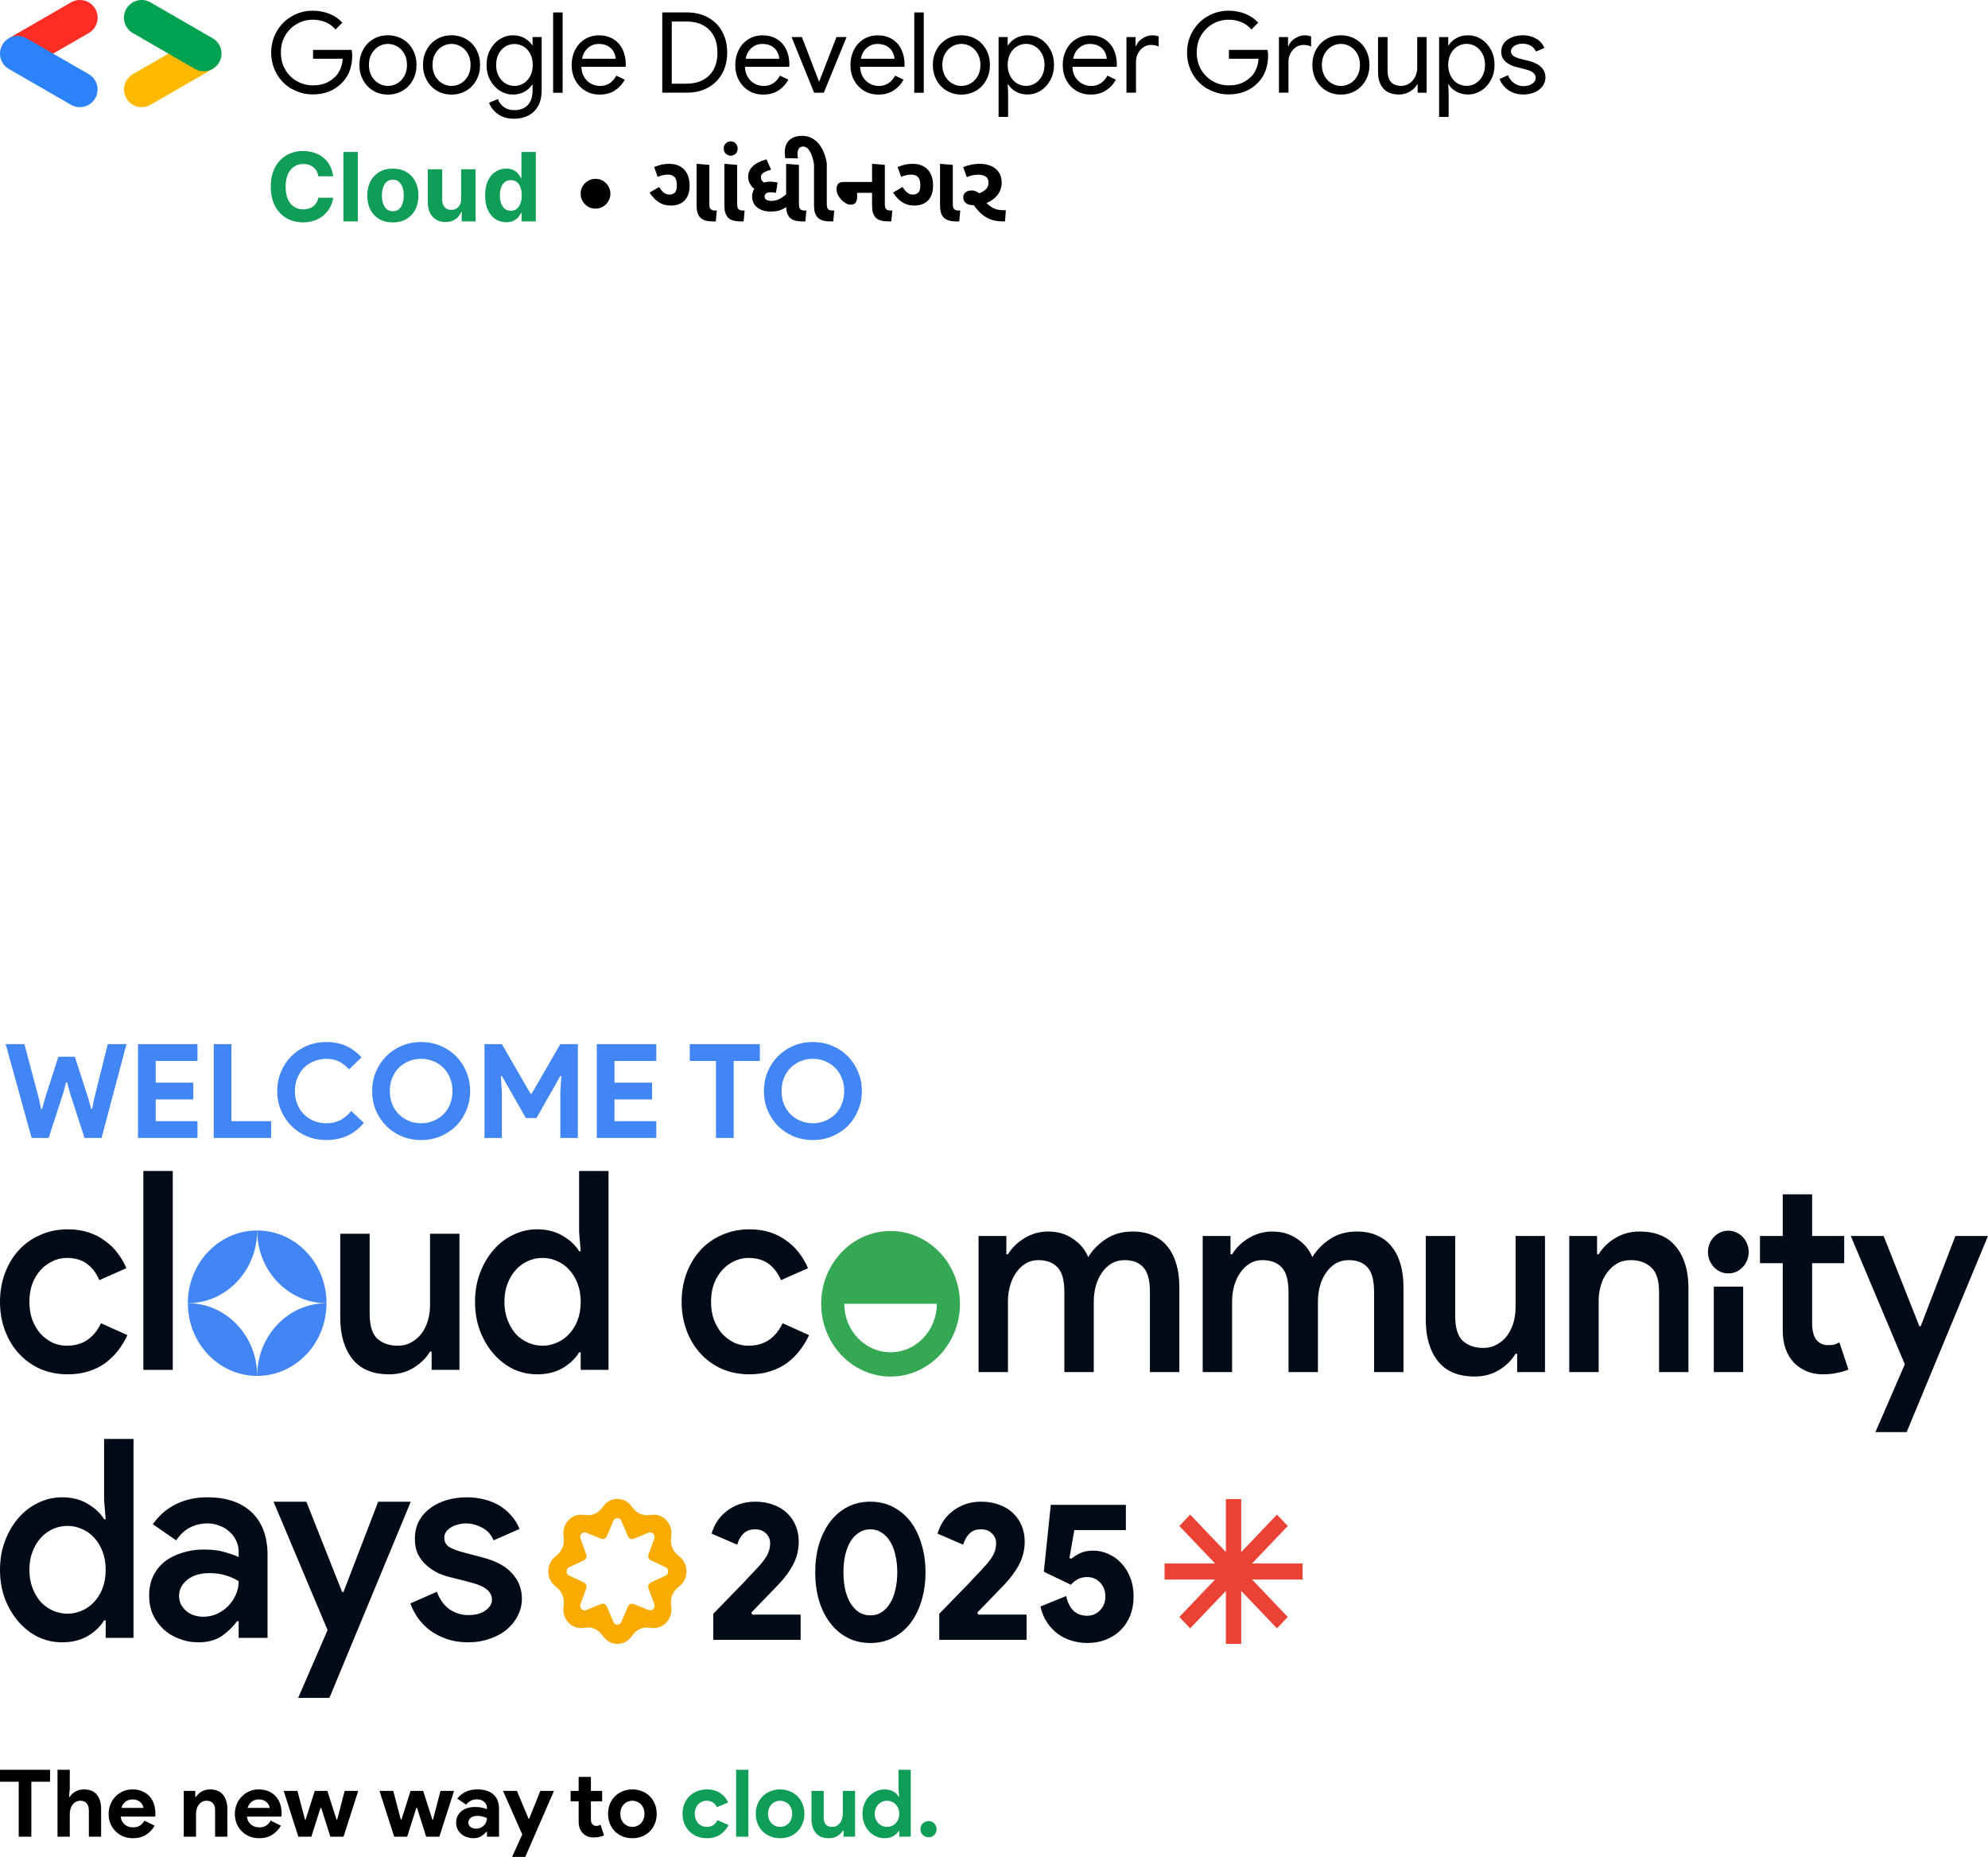 <svg width="4997" height="4667" viewBox="0 0 4997 4667" fill="none" xmlns="http://www.w3.org/2000/svg">
<path d="M733.726 223.854C717.655 214.671 704.968 201.984 695.665 185.793C686.361 169.602 681.648 151.719 681.648 132.265C681.648 112.812 686.361 94.808 695.665 78.738C704.968 62.547 717.655 49.86 733.726 40.677C749.796 31.494 767.316 26.902 786.286 26.902C801.148 26.902 815.044 29.561 828.214 34.756C841.264 40.073 852.018 47.443 860.476 56.989L843.318 74.147C836.914 66.293 828.697 60.13 818.669 55.901C808.64 51.672 797.886 49.498 786.407 49.498C772.27 49.498 759.1 52.881 746.775 59.768C734.451 66.655 724.543 76.322 717.172 88.767C709.681 101.212 706.056 115.712 706.056 132.024C706.056 148.335 709.802 162.835 717.172 175.28C724.543 187.726 734.451 197.513 746.775 204.279C759.1 211.167 772.27 214.55 786.407 214.55C800.544 214.55 811.298 212.375 820.36 208.146C829.422 203.917 837.397 198.359 844.164 191.351C848.997 186.034 852.984 179.63 856.005 172.139C859.025 164.647 860.838 156.431 861.321 147.611H786.89V125.378H883.916C884.883 130.695 885.366 135.528 885.366 139.998C885.366 152.444 883.433 164.527 879.445 176.247C875.458 187.967 869.175 198.238 860.596 207.058C841.626 227.237 816.856 237.266 786.407 237.266C767.437 237.266 749.917 232.674 733.847 223.491L733.726 223.854Z" fill="black"/>
<path d="M938.068 227.921C927.194 221.397 918.615 212.455 912.574 201.097C906.411 189.739 903.391 177.052 903.391 163.157C903.391 149.262 906.411 136.575 912.574 125.217C918.615 113.859 927.194 104.918 938.068 98.393C948.943 91.868 961.268 88.727 975.042 88.727C988.817 88.727 1001.14 91.989 1012.14 98.393C1023.13 104.797 1031.71 113.859 1037.75 125.217C1043.91 136.575 1046.94 149.262 1046.94 163.157C1046.94 177.052 1043.91 189.739 1037.75 201.097C1031.59 212.455 1023.13 221.397 1012.14 227.921C1001.14 234.446 988.817 237.709 975.042 237.709C961.268 237.709 948.943 234.446 938.068 227.921ZM998.725 209.435C1006.1 205.085 1011.9 198.923 1016.37 190.948C1020.84 182.973 1023.01 173.669 1023.01 163.157C1023.01 152.645 1020.84 143.341 1016.37 135.367C1011.9 127.392 1006.1 121.229 998.725 116.88C991.354 112.53 983.5 110.355 975.042 110.355C966.584 110.355 958.972 112.53 951.601 116.88C944.231 121.229 938.431 127.392 933.96 135.367C929.49 143.341 927.315 152.645 927.315 163.157C927.315 173.669 929.49 182.973 933.96 190.948C938.431 198.923 944.231 205.085 951.601 209.435C958.972 213.784 966.705 215.959 975.042 215.959C983.379 215.959 991.354 213.784 998.725 209.435Z" fill="black"/>
<path d="M1097.9 227.921C1087.02 221.397 1078.44 212.455 1072.4 201.097C1066.24 189.739 1063.22 177.052 1063.22 163.157C1063.22 149.262 1066.24 136.575 1072.4 125.217C1078.44 113.859 1087.02 104.918 1097.9 98.393C1108.77 91.868 1121.1 88.727 1134.87 88.727C1148.64 88.727 1160.97 91.989 1171.96 98.393C1182.96 104.797 1191.54 113.859 1197.58 125.217C1203.74 136.575 1206.76 149.262 1206.76 163.157C1206.76 177.052 1203.74 189.739 1197.58 201.097C1191.42 212.455 1182.96 221.397 1171.96 227.921C1160.97 234.446 1148.64 237.709 1134.87 237.709C1121.1 237.709 1108.77 234.446 1097.9 227.921ZM1158.55 209.435C1165.92 205.085 1171.72 198.923 1176.19 190.948C1180.66 182.973 1182.84 173.669 1182.84 163.157C1182.84 152.645 1180.66 143.341 1176.19 135.367C1171.72 127.392 1165.92 121.229 1158.55 116.88C1151.18 112.53 1143.33 110.355 1134.87 110.355C1126.41 110.355 1118.8 112.53 1111.43 116.88C1104.06 121.229 1098.26 127.392 1093.79 135.367C1089.32 143.341 1087.14 152.645 1087.14 163.157C1087.14 173.669 1089.32 182.973 1093.79 190.948C1098.26 198.923 1104.06 205.085 1111.43 209.435C1118.8 213.784 1126.53 215.959 1134.87 215.959C1143.21 215.959 1151.18 213.784 1158.55 209.435Z" fill="black"/>
<path d="M1251.05 286.403C1240.29 278.307 1233.04 268.883 1229.3 258.25L1251.53 248.946C1254.31 257.162 1259.38 263.929 1266.63 269.124C1273.88 274.32 1282.46 276.857 1292.49 276.857C1307.35 276.857 1318.71 272.507 1326.69 263.929C1334.66 255.35 1338.65 243.267 1338.65 227.801V212.818H1337.56C1333.09 219.947 1326.57 225.867 1318.11 230.58C1309.65 235.292 1300.1 237.588 1289.35 237.588C1277.51 237.588 1266.51 234.325 1256.36 227.921C1246.21 221.518 1238.12 212.576 1232.08 201.339C1226.04 189.981 1223.02 177.294 1223.02 163.157C1223.02 149.02 1226.04 136.212 1232.08 124.975C1238.12 113.738 1246.21 104.797 1256.36 98.393C1266.51 91.989 1277.51 88.727 1289.35 88.727C1300.1 88.727 1309.65 91.022 1318.11 95.734C1326.57 100.447 1333.09 106.367 1337.56 113.496H1338.65V93.197H1361.49V227.438C1361.49 242.904 1358.46 255.954 1352.42 266.587C1346.38 277.34 1338.17 285.315 1327.77 290.511C1317.38 295.827 1305.54 298.365 1292.37 298.365C1275.46 298.365 1261.68 294.377 1250.93 286.282L1251.05 286.403ZM1315.93 209.556C1322.82 205.327 1328.5 199.164 1332.73 191.31C1336.96 183.456 1339.13 174.032 1339.13 163.278C1339.13 152.524 1336.96 143.1 1332.73 135.125C1328.5 127.15 1322.94 120.988 1315.93 116.88C1308.93 112.771 1301.31 110.597 1293.1 110.597C1284.88 110.597 1277.15 112.771 1270.26 117.001C1263.25 121.23 1257.69 127.392 1253.46 135.246C1249.24 143.22 1247.06 152.524 1247.06 163.278C1247.06 174.032 1249.24 183.456 1253.46 191.31C1257.69 199.164 1263.25 205.327 1270.26 209.556C1277.27 213.785 1284.88 215.959 1293.1 215.959C1301.31 215.959 1308.93 213.785 1315.93 209.556Z" fill="black"/>
<path d="M1390.31 31.25H1414.24V233.155H1390.31V31.25Z" fill="black"/>
<path d="M1471 228.011C1460.36 221.608 1452.03 212.787 1445.98 201.55C1439.94 190.313 1436.92 177.505 1436.92 163.247C1436.92 149.714 1439.7 137.269 1445.38 125.911C1451.06 114.553 1459.03 105.491 1469.55 98.845C1480.06 92.2 1491.9 88.816 1505.55 88.816C1519.21 88.816 1530.93 91.837 1541.2 97.999C1551.47 104.162 1559.32 112.74 1564.76 123.857C1570.2 134.973 1572.98 147.781 1572.98 162.16C1572.98 164.818 1572.73 166.63 1572.37 167.838H1461.33C1461.69 178.351 1464.23 187.292 1468.94 194.542C1473.65 201.792 1479.57 207.229 1486.58 210.733C1493.59 214.358 1500.96 216.049 1508.45 216.049C1526.09 216.049 1539.75 207.471 1549.29 190.071L1570.44 200.221C1564.4 211.458 1556.06 220.52 1545.43 227.407C1534.79 234.295 1522.11 237.678 1507.24 237.678C1493.71 237.678 1481.63 234.536 1471 228.132V228.011ZM1547.6 147.66C1547.24 141.981 1545.67 136.423 1542.77 130.744C1539.99 125.065 1535.4 120.353 1529.11 116.365C1522.83 112.378 1514.74 110.445 1505.07 110.445C1494.56 110.445 1485.37 113.828 1477.76 120.594C1470.15 127.361 1465.2 136.423 1463.14 147.66H1547.72H1547.6Z" fill="black"/>
<path d="M1664.62 31.168H1725.76C1746.42 31.168 1764.54 35.397 1779.89 43.975C1795.35 52.554 1807.2 64.396 1815.41 79.62C1823.63 94.845 1827.86 112.365 1827.86 132.06C1827.86 151.755 1823.75 169.275 1815.41 184.5C1807.07 199.724 1795.23 211.565 1779.89 220.144C1764.42 228.723 1746.42 232.952 1725.76 232.952H1664.62V31.047V31.168ZM1725.76 210.236C1749.68 210.236 1768.53 203.349 1782.43 189.695C1796.32 176.042 1803.33 156.83 1803.33 132.181C1803.33 107.532 1796.32 88.441 1782.43 74.666C1768.53 60.892 1749.68 54.125 1725.76 54.125H1688.54V210.357H1725.76V210.236Z" fill="black"/>
<path d="M1882.19 228.011C1871.56 221.608 1863.22 212.787 1857.18 201.55C1851.14 190.313 1848.12 177.505 1848.12 163.247C1848.12 149.714 1850.9 137.269 1856.58 125.911C1862.25 114.553 1870.23 105.491 1880.74 98.845C1891.25 92.2 1903.09 88.816 1916.75 88.816C1930.4 88.816 1942.12 91.837 1952.39 97.999C1962.66 104.162 1970.52 112.74 1975.95 123.857C1981.39 134.973 1984.17 147.781 1984.17 162.16C1984.17 164.818 1983.93 166.63 1983.57 167.838H1872.52C1872.89 178.351 1875.42 187.292 1880.14 194.542C1884.85 201.792 1890.77 207.229 1897.78 210.733C1904.79 214.358 1912.16 216.049 1919.65 216.049C1937.29 216.049 1950.94 207.471 1960.49 190.071L1981.63 200.221C1975.59 211.458 1967.25 220.52 1956.62 227.407C1945.99 234.295 1933.3 237.678 1918.44 237.678C1904.91 237.678 1892.82 234.536 1882.19 228.132V228.011ZM1958.8 147.66C1958.43 141.981 1956.86 136.423 1953.96 130.744C1951.18 125.065 1946.59 120.353 1940.31 116.365C1934.03 112.378 1925.93 110.445 1916.26 110.445C1905.75 110.445 1896.57 113.828 1888.96 120.594C1881.35 127.361 1876.39 136.423 1874.34 147.66H1958.92H1958.8Z" fill="black"/>
<path d="M1989.7 93.172H2015.68L2058.58 204.818H2059.18L2102.56 93.172H2127.93L2070.66 233.092H2046.37L1989.7 93.172Z" fill="black"/>
<path d="M2171.71 228.011C2161.07 221.608 2152.74 212.787 2146.69 201.55C2140.65 190.313 2137.63 177.505 2137.63 163.247C2137.63 149.714 2140.41 137.269 2146.09 125.911C2151.77 114.553 2159.74 105.491 2170.26 98.845C2180.77 92.2 2192.61 88.816 2206.26 88.816C2219.92 88.816 2231.64 91.837 2241.91 97.999C2252.18 104.162 2260.03 112.74 2265.47 123.857C2270.91 134.973 2273.69 147.781 2273.69 162.16C2273.69 164.818 2273.44 166.63 2273.08 167.838H2162.04C2162.4 178.351 2164.94 187.292 2169.65 194.542C2174.36 201.792 2180.29 207.229 2187.29 210.733C2194.3 214.358 2201.67 216.049 2209.16 216.049C2226.8 216.049 2240.46 207.471 2250 190.071L2271.15 200.221C2265.11 211.458 2256.77 220.52 2246.14 227.407C2235.5 234.295 2222.82 237.678 2207.96 237.678C2194.42 237.678 2182.34 234.536 2171.71 228.132V228.011ZM2248.31 147.66C2247.95 141.981 2246.38 136.423 2243.48 130.744C2240.7 125.065 2236.11 120.353 2229.83 116.365C2223.54 112.378 2215.45 110.445 2205.78 110.445C2195.27 110.445 2186.09 113.828 2178.47 120.594C2170.86 127.361 2165.91 136.423 2163.85 147.66H2248.43H2248.31Z" fill="black"/>
<path d="M2298.03 31.25H2321.96V233.155H2298.03V31.25Z" fill="black"/>
<path d="M2379.42 227.921C2368.55 221.397 2359.97 212.455 2353.93 201.097C2347.76 189.739 2344.74 177.052 2344.74 163.157C2344.74 149.262 2347.76 136.575 2353.93 125.217C2359.97 113.859 2368.55 104.918 2379.42 98.393C2390.29 91.868 2402.62 88.727 2416.39 88.727C2430.17 88.727 2442.49 91.989 2453.49 98.393C2464.48 104.797 2473.06 113.859 2479.1 125.217C2485.27 136.575 2488.29 149.262 2488.29 163.157C2488.29 177.052 2485.27 189.739 2479.1 201.097C2472.94 212.455 2464.48 221.397 2453.49 227.921C2442.49 234.446 2430.17 237.709 2416.39 237.709C2402.62 237.709 2390.29 234.446 2379.42 227.921ZM2440.08 209.435C2447.45 205.085 2453.25 198.923 2457.72 190.948C2462.19 182.973 2464.36 173.669 2464.36 163.157C2464.36 152.645 2462.19 143.341 2457.72 135.367C2453.25 127.392 2447.45 121.229 2440.08 116.88C2432.71 112.53 2424.85 110.355 2416.39 110.355C2407.94 110.355 2400.32 112.53 2392.95 116.88C2385.58 121.229 2379.78 127.392 2375.31 135.367C2370.84 143.341 2368.67 152.645 2368.67 163.157C2368.67 173.669 2370.84 182.973 2375.31 190.948C2379.78 198.923 2385.58 205.085 2392.95 209.435C2400.32 213.784 2408.06 215.959 2416.39 215.959C2424.73 215.959 2432.71 213.784 2440.08 209.435Z" fill="black"/>
<path d="M2510.03 93.197H2532.87V113.738H2533.96C2538.43 106.609 2544.95 100.568 2553.41 95.855C2561.87 91.143 2571.65 88.727 2582.77 88.727C2594.85 88.727 2605.85 91.989 2616 98.393C2626.15 104.797 2634.24 113.738 2640.29 124.975C2646.33 136.212 2649.35 148.899 2649.35 163.036C2649.35 177.173 2646.33 189.86 2640.29 201.097C2634.24 212.334 2626.15 221.276 2616 227.68C2605.85 234.084 2594.73 237.467 2582.77 237.467C2571.65 237.467 2561.87 235.05 2553.29 230.217C2544.71 225.384 2538.31 219.343 2533.96 211.972H2532.87L2533.96 231.426V293.773H2510.03V92.956V93.197ZM2602.1 209.314C2609.11 204.964 2614.79 198.802 2619.02 190.827C2623.25 182.852 2625.42 173.548 2625.42 163.036C2625.42 152.524 2623.25 143.22 2619.02 135.246C2614.79 127.271 2609.11 121.109 2602.1 116.759C2595.1 112.409 2587.36 110.234 2579.15 110.234C2570.93 110.234 2563.2 112.409 2556.19 116.638C2549.18 120.867 2543.5 127.029 2539.27 135.004C2535.04 142.979 2532.87 152.403 2532.87 163.036C2532.87 173.669 2535.04 182.852 2539.27 190.948C2543.5 199.043 2549.18 205.206 2556.19 209.435C2563.2 213.664 2570.93 215.839 2579.15 215.839C2587.36 215.839 2595.1 213.664 2602.1 209.314Z" fill="black"/>
<path d="M2705.32 228.011C2694.69 221.608 2686.35 212.787 2680.31 201.55C2674.27 190.313 2671.25 177.505 2671.25 163.247C2671.25 149.714 2674.03 137.269 2679.71 125.911C2685.39 114.553 2693.36 105.491 2703.87 98.845C2714.39 92.2 2726.23 88.816 2739.88 88.816C2753.53 88.816 2765.26 91.837 2775.53 97.999C2785.8 104.162 2793.65 112.74 2799.09 123.857C2804.52 134.973 2807.3 147.781 2807.3 162.16C2807.3 164.818 2807.06 166.63 2806.7 167.838H2695.66C2696.02 178.351 2698.56 187.292 2703.27 194.542C2707.98 201.792 2713.9 207.229 2720.91 210.733C2727.92 214.358 2735.29 216.049 2742.78 216.049C2760.42 216.049 2774.08 207.471 2783.62 190.071L2804.77 200.221C2798.72 211.458 2790.39 220.52 2779.75 227.407C2769.12 234.295 2756.43 237.678 2741.57 237.678C2728.04 237.678 2715.96 234.536 2705.32 228.132V228.011ZM2781.93 147.66C2781.57 141.981 2780 136.423 2777.1 130.744C2774.32 125.065 2769.73 120.353 2763.44 116.365C2757.16 112.378 2749.06 110.445 2739.4 110.445C2728.89 110.445 2719.7 113.828 2712.09 120.594C2704.48 127.361 2699.52 136.423 2697.47 147.66H2782.05H2781.93Z" fill="black"/>
<path d="M2831.48 93.197H2854.31V116.034H2855.4C2858.06 108.301 2863.5 101.897 2871.59 96.58C2879.81 91.264 2887.9 88.727 2896 88.727C2901.8 88.727 2907.24 89.693 2912.31 91.506V117.121C2907.24 114.342 2900.71 112.892 2892.62 112.892C2886.09 112.892 2879.93 114.826 2874.13 118.692C2868.33 122.559 2863.86 127.634 2860.48 134.037C2857.09 140.441 2855.4 147.449 2855.4 154.941V232.996H2831.48V93.076V93.197Z" fill="black"/>
<path d="M3035.81 223.854C3019.74 214.671 3007.05 201.984 2997.75 185.793C2988.45 169.602 2983.73 151.719 2983.73 132.265C2983.73 112.812 2988.45 94.808 2997.75 78.738C3007.05 62.547 3019.74 49.86 3035.81 40.677C3051.88 31.494 3069.4 26.902 3088.37 26.902C3103.23 26.902 3117.13 29.561 3130.3 34.756C3143.35 40.073 3154.1 47.443 3162.56 56.989L3145.4 74.147C3139 66.293 3130.78 60.13 3120.75 55.901C3110.73 51.672 3099.97 49.498 3088.49 49.498C3074.36 49.498 3061.19 52.881 3048.86 59.768C3036.54 66.655 3026.63 76.322 3019.26 88.767C3011.77 101.212 3008.14 115.712 3008.14 132.024C3008.14 148.335 3011.89 162.835 3019.26 175.28C3026.63 187.726 3036.54 197.513 3048.86 204.279C3061.19 211.167 3074.36 214.55 3088.49 214.55C3102.63 214.55 3113.38 212.375 3122.45 208.146C3131.51 203.917 3139.48 198.359 3146.25 191.351C3151.08 186.034 3155.07 179.63 3158.09 172.139C3161.11 164.647 3162.92 156.431 3163.41 147.611H3088.98V125.378H3186C3186.97 130.695 3187.45 135.528 3187.45 139.998C3187.45 152.444 3185.52 164.527 3181.53 176.247C3177.54 187.967 3171.26 198.238 3162.68 207.058C3143.71 227.237 3118.94 237.266 3088.49 237.266C3069.52 237.266 3052 232.674 3035.93 223.491L3035.81 223.854Z" fill="black"/>
<path d="M3214.72 93.197H3237.56V116.034H3238.64C3241.3 108.301 3246.74 101.897 3254.83 96.58C3263.05 91.264 3271.15 88.727 3279.24 88.727C3285.04 88.727 3290.48 89.693 3295.55 91.506V117.121C3290.48 114.342 3283.95 112.892 3275.86 112.892C3269.33 112.892 3263.17 114.826 3257.37 118.692C3251.57 122.559 3247.1 127.634 3243.72 134.037C3240.33 140.441 3238.64 147.449 3238.64 154.941V232.996H3214.72V93.076V93.197Z" fill="black"/>
<path d="M3333.4 227.921C3322.52 221.397 3313.94 212.455 3307.9 201.097C3301.74 189.739 3298.72 177.052 3298.72 163.157C3298.72 149.262 3301.74 136.575 3307.9 125.217C3313.94 113.859 3322.52 104.918 3333.4 98.393C3344.27 91.868 3356.6 88.727 3370.37 88.727C3384.14 88.727 3396.47 91.989 3407.46 98.393C3418.46 104.797 3427.04 113.859 3433.08 125.217C3439.24 136.575 3442.26 149.262 3442.26 163.157C3442.26 177.052 3439.24 189.739 3433.08 201.097C3426.92 212.455 3418.46 221.397 3407.46 227.921C3396.47 234.446 3384.14 237.709 3370.37 237.709C3356.6 237.709 3344.27 234.446 3333.4 227.921ZM3394.05 209.435C3401.42 205.085 3407.22 198.923 3411.69 190.948C3416.16 182.973 3418.34 173.669 3418.34 163.157C3418.34 152.645 3416.16 143.341 3411.69 135.367C3407.22 127.392 3401.42 121.229 3394.05 116.88C3386.68 112.53 3378.83 110.355 3370.37 110.355C3361.91 110.355 3354.3 112.53 3346.93 116.88C3339.56 121.229 3333.76 127.392 3329.29 135.367C3324.82 143.341 3322.64 152.645 3322.64 163.157C3322.64 173.669 3324.82 182.973 3329.29 190.948C3333.76 198.923 3339.56 205.085 3346.93 209.435C3354.3 213.784 3362.03 215.959 3370.37 215.959C3378.71 215.959 3386.68 213.784 3394.05 209.435Z" fill="black"/>
<path d="M3477.25 222.58C3468.31 212.672 3463.84 198.776 3463.84 181.135V93.172H3487.76V177.148C3487.76 202.885 3499.36 215.813 3522.44 215.813C3530.17 215.813 3537.06 213.638 3543.22 209.289C3549.38 204.939 3553.97 199.38 3557.36 192.372C3560.62 185.485 3562.31 178.115 3562.31 170.382V93.172H3585.99V233.092H3563.4V212.188H3562.31C3558.2 219.317 3551.92 225.359 3543.58 230.192C3535.25 235.025 3526.18 237.563 3516.64 237.563C3499.36 237.563 3486.19 232.608 3477.25 222.58Z" fill="black"/>
<path d="M3617.32 93.197H3640.16V113.738H3641.24C3645.72 106.609 3652.24 100.568 3660.7 95.855C3669.16 91.143 3678.94 88.727 3690.06 88.727C3702.14 88.727 3713.14 91.989 3723.29 98.393C3733.44 104.797 3741.53 113.738 3747.57 124.975C3753.62 136.212 3756.64 148.899 3756.64 163.036C3756.64 177.173 3753.62 189.86 3747.57 201.097C3741.53 212.334 3733.44 221.276 3723.29 227.68C3713.14 234.084 3702.02 237.467 3690.06 237.467C3678.94 237.467 3669.16 235.05 3660.58 230.217C3652 225.384 3645.59 219.343 3641.24 211.972H3640.16L3641.24 231.426V293.773H3617.32V92.956V93.197ZM3709.39 209.314C3716.4 204.964 3722.08 198.802 3726.31 190.827C3730.54 182.852 3732.71 173.548 3732.71 163.036C3732.71 152.524 3730.54 143.22 3726.31 135.246C3722.08 127.271 3716.4 121.109 3709.39 116.759C3702.38 112.409 3694.65 110.234 3686.43 110.234C3678.22 110.234 3670.49 112.409 3663.48 116.638C3656.47 120.867 3650.79 127.029 3646.56 135.004C3642.33 142.979 3640.16 152.403 3640.16 163.036C3640.16 173.669 3642.33 182.852 3646.56 190.948C3650.79 199.043 3656.47 205.206 3663.48 209.435C3670.49 213.664 3678.22 215.839 3686.43 215.839C3694.65 215.839 3702.38 213.664 3709.39 209.314Z" fill="black"/>
<path d="M3791.04 226.366C3780.65 218.875 3773.52 209.571 3769.29 198.455L3790.43 189.151C3794.18 197.971 3799.5 204.738 3806.38 209.45C3813.27 214.162 3820.76 216.458 3828.86 216.458C3837.92 216.458 3845.41 214.525 3851.21 210.538C3857.13 206.55 3860.15 201.838 3860.15 196.159C3860.15 190.48 3857.98 186.251 3853.51 182.626C3849.04 179.001 3841.55 175.981 3830.79 173.322L3811.58 168.489C3801.07 166.073 3792.13 161.602 3784.63 155.198C3777.14 148.794 3773.52 140.336 3773.52 129.824C3773.52 121.124 3776.06 113.754 3781.01 107.591C3785.96 101.429 3792.61 96.717 3800.95 93.454C3809.16 90.313 3818.22 88.621 3828.01 88.621C3840.09 88.621 3850.97 91.4 3860.88 96.958C3870.79 102.516 3877.79 110.37 3881.9 120.52L3860.76 129.582C3857.74 122.816 3853.14 117.862 3847.1 114.599C3841.06 111.337 3834.17 109.766 3826.68 109.766C3819.19 109.766 3812.79 111.579 3806.87 115.083C3800.95 118.708 3797.93 123.299 3797.93 128.857C3797.93 133.69 3799.86 137.557 3803.73 140.457C3807.59 143.236 3813.75 145.773 3822.21 148.069L3843.12 153.144C3857.01 156.769 3867.4 162.085 3874.29 169.093C3881.18 176.101 3884.56 184.559 3884.56 194.346C3884.56 202.442 3882.26 209.813 3877.55 216.337C3872.84 222.983 3866.31 228.058 3857.86 231.804C3849.4 235.549 3839.85 237.483 3829.1 237.483C3814.24 237.483 3801.67 233.737 3791.28 226.245L3791.04 226.366Z" fill="black"/>
<path d="M132.793 135.209L223.174 83.011C244.44 70.686 251.689 43.5 239.485 22.234C227.161 0.968 199.974 -6.282 178.708 5.922L22.477 96.06L132.793 135.088V135.209Z" fill="#FD2C25"/>
<path d="M200.752 269.373C216.097 269.373 231.08 261.399 239.296 247.141C251.621 225.875 244.25 198.688 222.984 186.364L66.752 96.225C45.487 83.901 18.3 91.271 5.975 112.537C-6.349 133.803 1.021 160.99 22.287 173.314L178.519 263.453C185.527 267.44 193.14 269.373 200.752 269.373Z" fill="#2B82FB"/>
<path d="M356.162 269.312C363.653 269.312 371.386 267.378 378.394 263.391L534.626 173.253L425.759 133.379L333.929 186.423C312.663 198.747 305.413 225.934 317.617 247.2C325.833 261.458 340.816 269.432 356.162 269.432V269.312Z" fill="#FFBA00"/>
<path d="M512.275 179.123C527.621 179.123 542.603 171.149 550.82 156.891C563.144 135.625 555.774 108.438 534.508 96.114L378.276 5.975C357.01 -6.349 329.823 1.021 317.499 22.287C305.174 43.553 312.545 70.74 333.811 83.064L490.043 173.203C497.051 177.19 504.663 179.123 512.275 179.123Z" fill="#00A150"/>
<path d="M837.398 443.015H800.14C799.459 438.186 798.07 433.897 795.972 430.147C793.873 426.34 791.18 423.102 787.891 420.432C784.601 417.762 780.802 415.716 776.492 414.296C772.239 412.876 767.617 412.166 762.627 412.166C753.61 412.166 745.756 414.41 739.064 418.898C732.372 423.329 727.183 429.806 723.497 438.328C719.811 446.793 717.968 457.076 717.968 469.177C717.968 481.619 719.811 492.073 723.497 500.538C727.24 509.003 732.457 515.395 739.149 519.713C745.841 524.03 753.581 526.189 762.371 526.189C767.305 526.189 771.87 525.536 776.067 524.229C780.32 522.922 784.091 521.019 787.38 518.519C790.669 515.963 793.391 512.867 795.546 509.231C797.758 505.595 799.289 501.447 800.14 496.789L837.398 496.959C836.434 504.97 834.024 512.696 830.167 520.139C826.368 527.524 821.236 534.143 814.771 539.995C808.363 545.79 800.707 550.392 791.804 553.8C782.957 557.152 772.948 558.828 761.776 558.828C746.238 558.828 732.344 555.306 720.095 548.261C707.902 541.216 698.262 531.018 691.173 517.667C684.141 504.316 680.625 488.153 680.625 469.177C680.625 450.145 684.198 433.953 691.343 420.602C698.488 407.251 708.186 397.082 720.435 390.094C732.684 383.049 746.464 379.527 761.776 379.527C771.87 379.527 781.227 380.947 789.847 383.788C798.524 386.628 806.208 390.776 812.899 396.23C819.591 401.627 825.035 408.246 829.232 416.086C833.485 423.926 836.207 432.902 837.398 443.015Z" fill="#0F9D58"/>
<path d="M899.367 381.913V556.442H863.13V381.913H899.367Z" fill="#0F9D58"/>
<path d="M987.429 558.999C974.216 558.999 962.789 556.186 953.148 550.562C943.565 544.881 936.164 536.984 930.947 526.871C925.73 516.701 923.121 504.913 923.121 491.505C923.121 477.983 925.73 466.166 930.947 456.054C936.164 445.884 943.565 437.987 953.148 432.363C962.789 426.681 974.216 423.841 987.429 423.841C1000.64 423.841 1012.04 426.681 1021.62 432.363C1031.27 437.987 1038.69 445.884 1043.91 456.054C1049.13 466.166 1051.74 477.983 1051.74 491.505C1051.74 504.913 1049.13 516.701 1043.91 526.871C1038.69 536.984 1031.27 544.881 1021.62 550.562C1012.04 556.186 1000.64 558.999 987.429 558.999ZM987.599 530.876C993.611 530.876 998.629 529.172 1002.66 525.763C1006.68 522.298 1009.72 517.582 1011.76 511.617C1013.86 505.651 1014.9 498.862 1014.9 491.249C1014.9 483.636 1013.86 476.847 1011.76 470.882C1009.72 464.916 1006.68 460.201 1002.66 456.735C998.629 453.27 993.611 451.537 987.599 451.537C981.531 451.537 976.428 453.27 972.288 456.735C968.205 460.201 965.114 464.916 963.016 470.882C960.974 476.847 959.954 483.636 959.954 491.249C959.954 498.862 960.974 505.651 963.016 511.617C965.114 517.582 968.205 522.298 972.288 525.763C976.428 529.172 981.531 530.876 987.599 530.876Z" fill="#0F9D58"/>
<path d="M1159.09 500.709V425.545H1195.33V556.442H1160.53V532.666H1159.17C1156.22 540.336 1151.32 546.5 1144.46 551.159C1137.65 555.817 1129.34 558.147 1119.53 558.147C1110.8 558.147 1103.12 556.158 1096.48 552.181C1089.85 548.204 1084.66 542.551 1080.91 535.222C1077.23 527.894 1075.36 519.116 1075.3 508.89V425.545H1111.54V502.413C1111.59 510.14 1113.66 516.247 1117.75 520.735C1121.83 525.223 1127.3 527.468 1134.16 527.468C1138.53 527.468 1142.61 526.473 1146.41 524.485C1150.21 522.44 1153.28 519.428 1155.6 515.452C1157.98 511.475 1159.14 506.56 1159.09 500.709Z" fill="#0F9D58"/>
<path d="M1272.46 558.573C1262.53 558.573 1253.54 556.016 1245.49 550.903C1237.5 545.733 1231.14 538.148 1226.44 528.149C1221.79 518.093 1219.46 505.765 1219.46 491.164C1219.46 476.165 1221.87 463.695 1226.69 453.753C1231.51 443.754 1237.92 436.283 1245.92 431.34C1253.97 426.34 1262.79 423.841 1272.37 423.841C1279.69 423.841 1285.78 425.091 1290.66 427.59C1295.59 430.033 1299.56 433.101 1302.57 436.794C1305.63 440.43 1307.96 444.009 1309.54 447.532H1310.65V381.913H1346.8V556.442H1311.08V535.478H1309.54C1307.84 539.114 1305.43 542.722 1302.31 546.301C1299.25 549.823 1295.25 552.749 1290.32 555.079C1285.44 557.408 1279.49 558.573 1272.46 558.573ZM1283.94 529.683C1289.78 529.683 1294.72 528.092 1298.74 524.911C1302.82 521.673 1305.94 517.156 1308.1 511.361C1310.31 505.566 1311.42 498.777 1311.42 490.994C1311.42 483.21 1310.34 476.449 1308.18 470.711C1306.03 464.973 1302.91 460.542 1298.83 457.417C1294.74 454.292 1289.78 452.73 1283.94 452.73C1277.99 452.73 1272.97 454.349 1268.88 457.588C1264.8 460.826 1261.71 465.314 1259.61 471.052C1257.51 476.79 1256.47 483.437 1256.47 490.994C1256.47 498.607 1257.51 505.339 1259.61 511.191C1261.77 516.986 1264.86 521.531 1268.88 524.826C1272.97 528.064 1277.99 529.683 1283.94 529.683Z" fill="#0F9D58"/>
<path d="M1496.88 524.4C1490.02 524.4 1483.75 522.724 1478.08 519.372C1472.41 515.963 1467.87 511.418 1464.47 505.737C1461.12 500.055 1459.45 493.777 1459.45 486.903C1459.45 479.972 1461.12 473.694 1464.47 468.07C1467.87 462.388 1472.41 457.872 1478.08 454.52C1483.75 451.111 1490.02 449.406 1496.88 449.406C1503.8 449.406 1510.06 451.111 1515.68 454.52C1521.35 457.872 1525.86 462.388 1529.2 468.07C1532.6 473.694 1534.31 479.972 1534.31 486.903C1534.31 493.777 1532.6 500.055 1529.2 505.737C1525.86 511.418 1521.35 515.963 1515.68 519.372C1510.06 522.724 1503.8 524.4 1496.88 524.4Z" fill="black"/>
<path d="M1686.23 516.606C1678.41 516.606 1671.3 515.326 1664.91 512.766C1658.53 510.206 1652.7 506.527 1647.43 501.727C1642.16 496.768 1637.29 490.848 1632.82 483.969L1656.53 470.05C1660.2 475.65 1664.04 480.209 1668.03 483.729C1672.18 487.248 1677.21 489.008 1683.12 489.008C1688.23 489.008 1692.54 487.408 1696.05 484.209C1699.57 481.009 1701.32 474.77 1701.32 465.49C1701.32 455.571 1699.33 448.692 1695.34 444.852C1691.5 440.853 1685.91 438.853 1678.57 438.853C1673.78 438.853 1669.23 439.413 1664.91 440.533C1660.76 441.493 1656.85 442.853 1653.18 444.612L1644.31 419.895C1649.42 417.655 1655.09 415.735 1661.32 414.135C1667.55 412.535 1674.58 411.735 1682.4 411.735C1693.26 411.735 1702.44 413.975 1709.95 418.455C1717.61 422.774 1723.44 429.014 1727.43 437.173C1731.43 445.332 1733.42 455.011 1733.42 466.21C1733.42 475.81 1732.07 483.889 1729.35 490.448C1726.8 496.848 1723.2 501.967 1718.57 505.807C1714.1 509.646 1709.07 512.446 1703.48 514.206C1697.89 515.806 1692.14 516.606 1686.23 516.606ZM1792.83 556.442C1783.09 556.442 1775.58 555.402 1770.31 553.322C1765.04 551.083 1761.05 548.203 1758.33 544.683C1755.78 541.323 1753.86 537.244 1752.59 532.444C1751.47 527.645 1750.91 521.485 1750.91 513.966V411.735L1783.01 414.375V511.566C1783.01 515.086 1783.25 518.046 1783.73 520.445C1784.21 522.685 1785 524.365 1786.12 525.485C1787.88 527.085 1789.79 528.125 1791.87 528.605C1793.95 528.925 1797.22 529.085 1801.69 529.085L1799.3 556.442H1792.83Z" fill="black"/>
<path d="M1862.75 556.442C1853.01 556.442 1845.42 555.402 1839.99 553.322C1834.72 551.243 1830.73 548.363 1828.01 544.683C1825.62 541.323 1823.78 537.404 1822.51 532.924C1821.39 528.285 1820.83 521.965 1820.83 513.966V411.735L1852.93 414.375V511.566C1852.93 515.086 1853.17 518.046 1853.65 520.445C1854.12 522.685 1854.92 524.365 1856.04 525.485C1857.8 527.085 1859.71 528.125 1861.79 528.605C1863.87 528.925 1867.14 529.085 1871.61 529.085L1869.22 556.442H1862.75Z" fill="black"/>
<path d="M1836.64 391.337C1831.69 391.337 1827.53 389.577 1824.18 386.058C1820.83 382.538 1819.15 378.218 1819.15 373.099C1819.15 368.139 1820.83 363.98 1824.18 360.62C1827.53 357.1 1831.69 355.341 1836.64 355.341C1841.75 355.341 1845.98 357.1 1849.33 360.62C1852.53 363.98 1854.12 368.139 1854.12 373.099C1854.12 378.218 1852.53 382.538 1849.33 386.058C1845.98 389.577 1841.75 391.337 1836.64 391.337Z" fill="black"/>
<path d="M1935.57 531.724C1927.74 531.724 1920.4 530.285 1913.53 527.405C1906.66 524.525 1901.07 520.285 1896.76 514.686C1892.61 508.926 1890.53 501.967 1890.53 493.808C1890.53 486.289 1892.45 479.809 1896.28 474.37C1900.11 468.77 1905.46 464.451 1912.33 461.411C1919.2 458.211 1927.1 456.611 1936.05 456.611C1939.72 456.611 1943.07 456.851 1946.11 457.331C1949.3 457.651 1952.09 458.051 1954.49 458.531L1950.42 484.689C1948.82 484.369 1946.9 484.049 1944.67 483.729C1942.59 483.409 1940.12 483.249 1937.24 483.249C1932.13 483.249 1928.3 484.209 1925.74 486.129C1923.19 487.888 1921.91 490.368 1921.91 493.568C1921.91 497.728 1923.59 500.687 1926.94 502.447C1930.3 504.047 1934.45 504.847 1939.4 504.847C1945.95 504.847 1952.25 503.407 1958.32 500.527C1964.55 497.488 1970.86 493.008 1977.25 487.088V519.965C1971.98 523.485 1966.31 526.365 1960.24 528.605C1954.17 530.684 1945.95 531.724 1935.57 531.724ZM1906.1 481.569C1900.19 478.049 1895.32 474.37 1891.49 470.53C1887.82 466.53 1885.02 462.371 1883.11 458.051C1881.35 453.572 1880.47 448.932 1880.47 444.132C1880.47 434.533 1884.14 425.974 1891.49 418.455C1898.84 410.935 1910.57 404.936 1926.7 400.456L1938.2 426.614C1931.33 428.374 1926.06 430.214 1922.39 432.134C1918.72 434.053 1916.16 436.133 1914.73 438.373C1913.29 440.453 1912.57 442.773 1912.57 445.332C1912.57 449.652 1914.17 453.412 1917.36 456.611C1920.71 459.811 1925.75 462.451 1932.45 464.531L1906.1 481.569ZM2017.97 556.442C2008.23 556.442 2000.64 555.402 1995.21 553.322C1989.94 551.243 1985.95 548.363 1983.23 544.683C1980.84 541.323 1979 537.404 1977.73 532.924C1976.61 528.285 1976.05 521.965 1976.05 513.966V411.735L2008.15 414.375V511.566C2008.15 515.086 2008.39 518.046 2008.87 520.445C2009.34 522.685 2010.14 524.365 2011.26 525.485C2013.02 527.085 2014.93 528.125 2017.01 528.605C2019.09 528.925 2022.36 529.085 2026.83 529.085L2024.44 556.442H2017.97Z" fill="black"/>
<path d="M2088.02 556.442C2078.28 556.442 2070.77 555.402 2065.5 553.322C2060.23 551.083 2056.24 548.203 2053.52 544.683C2050.65 540.844 2048.65 536.524 2047.54 531.724C2046.58 526.925 2046.1 521.005 2046.1 513.966V413.175C2044.98 406.136 2043.54 399.897 2041.79 394.457C2040.03 388.858 2037.95 384.138 2035.56 380.298C2033.32 376.299 2030.77 373.339 2027.89 371.419C2025.02 369.339 2021.99 368.299 2018.79 368.299C2014.32 368.299 2010.89 369.819 2008.49 372.859C2005.94 375.739 2004.66 380.218 2004.66 386.298C2004.66 388.218 2004.74 390.217 2004.9 392.297C2005.06 394.217 2005.3 396.137 2005.62 398.057L1973.76 397.577C1973.44 395.337 1973.2 393.017 1973.04 390.617C1972.72 388.218 1972.56 385.738 1972.56 383.178C1972.56 369.899 1976.31 359.66 1983.82 352.461C1991.32 345.102 2002.26 341.422 2016.64 341.422C2025.9 341.422 2034.04 343.422 2041.07 347.421C2048.25 351.261 2054.32 356.46 2059.27 363.02C2064.38 369.579 2068.46 377.019 2071.49 385.338C2074.68 393.497 2076.92 401.976 2078.2 410.775V511.566C2078.2 515.086 2078.44 518.046 2078.92 520.445C2079.39 522.685 2080.19 524.365 2081.31 525.485C2082.91 527.085 2084.74 528.125 2086.82 528.605C2089.06 528.925 2092.41 529.085 2096.88 529.085L2094.49 556.442H2088.02Z" fill="black"/>
<path d="M2233.9 556.442C2224.15 556.442 2216.57 555.402 2211.14 553.322C2205.87 551.243 2201.88 548.363 2199.16 544.683C2196.77 541.323 2194.93 537.404 2193.65 532.924C2192.54 528.285 2191.98 521.965 2191.98 513.966V411.735L2224.08 414.375V511.566C2224.08 515.086 2224.31 518.046 2224.79 520.445C2225.27 522.685 2226.07 524.365 2227.19 525.485C2228.95 527.085 2230.86 528.125 2232.94 528.605C2235.01 528.925 2238.29 529.085 2242.76 529.085L2240.36 556.442H2233.9ZM2138.08 514.446C2134.41 514.446 2130.49 513.326 2126.34 511.086C2122.35 508.846 2118.52 505.887 2114.84 502.207C2111.33 498.527 2108.38 494.288 2105.98 489.488C2103.75 484.689 2102.63 479.809 2102.63 474.85C2102.63 470.21 2103.83 466.13 2106.22 462.611C2108.78 459.091 2113.73 457.331 2121.07 457.331H2202.76V484.689H2154.37V495.488C2154.37 502.207 2152.93 507.087 2150.06 510.126C2147.18 513.006 2143.19 514.446 2138.08 514.446Z" fill="black"/>
<path d="M2298.18 516.606C2290.36 516.606 2283.25 515.326 2276.86 512.766C2270.48 510.206 2264.65 506.527 2259.38 501.727C2254.11 496.768 2249.24 490.848 2244.77 483.969L2268.48 470.05C2272.15 475.65 2275.99 480.209 2279.98 483.729C2284.13 487.248 2289.16 489.008 2295.07 489.008C2300.18 489.008 2304.49 487.408 2308 484.209C2311.52 481.009 2313.27 474.77 2313.27 465.49C2313.27 455.571 2311.28 448.692 2307.29 444.852C2303.45 440.853 2297.86 438.853 2290.52 438.853C2285.73 438.853 2281.18 439.413 2276.86 440.533C2272.71 441.493 2268.8 442.853 2265.13 444.612L2256.26 419.895C2261.37 417.655 2267.04 415.735 2273.27 414.135C2279.5 412.535 2286.53 411.735 2294.35 411.735C2305.21 411.735 2314.39 413.975 2321.9 418.455C2329.56 422.774 2335.39 429.014 2339.38 437.173C2343.38 445.332 2345.37 455.011 2345.37 466.21C2345.37 475.81 2344.01 483.889 2341.3 490.448C2338.75 496.848 2335.15 501.967 2330.52 505.807C2326.05 509.646 2321.02 512.446 2315.43 514.206C2309.84 515.806 2304.09 516.606 2298.18 516.606ZM2404.78 556.442C2395.04 556.442 2387.53 555.402 2382.26 553.322C2376.99 551.083 2373 548.203 2370.28 544.683C2367.73 541.323 2365.81 537.244 2364.54 532.444C2363.42 527.645 2362.86 521.485 2362.86 513.966V411.735L2394.96 414.375V511.566C2394.96 515.086 2395.2 518.046 2395.68 520.445C2396.15 522.685 2396.95 524.365 2398.07 525.485C2399.83 527.085 2401.74 528.125 2403.82 528.605C2405.9 528.925 2409.17 529.085 2413.64 529.085L2411.25 556.442H2404.78Z" fill="black"/>
<path d="M2521.65 556.442C2513.5 556.442 2505.92 555.642 2498.89 554.042C2491.86 552.442 2485.16 549.803 2478.77 546.123C2472.54 542.443 2466.39 537.484 2460.33 531.244C2454.26 524.845 2448.03 516.926 2441.64 507.487L2447.87 488.528C2454.26 487.888 2460.25 486.369 2465.83 483.969C2471.42 481.409 2475.98 478.129 2479.49 474.13C2483 469.97 2484.76 465.091 2484.76 459.491C2484.76 451.972 2482.28 446.692 2477.33 443.652C2472.54 440.613 2466.55 439.093 2459.37 439.093C2453.62 439.093 2448.35 439.653 2443.56 440.773C2438.77 441.893 2434.3 443.412 2430.14 445.332L2421.04 419.895C2426.79 417.495 2433.18 415.575 2440.2 414.135C2447.23 412.535 2454.9 411.735 2463.2 411.735C2473.74 411.735 2483.08 413.575 2491.23 417.255C2499.53 420.775 2506 426.054 2510.63 433.093C2515.42 440.133 2517.81 448.852 2517.81 459.251C2517.81 467.41 2516.06 474.93 2512.54 481.809C2509.19 488.528 2504.32 494.448 2497.93 499.567C2491.7 504.687 2484.28 508.687 2475.66 511.566C2467.03 514.286 2457.45 515.646 2446.91 515.646C2438.61 515.646 2432.22 513.886 2427.75 510.366C2423.44 506.847 2421.28 502.127 2421.28 496.208C2421.28 490.448 2423.2 486.129 2427.03 483.249C2430.86 480.209 2435.73 478.689 2441.64 478.689C2446.27 478.689 2450.58 479.649 2454.58 481.569C2458.57 483.489 2463.12 487.008 2468.23 492.128L2468.95 497.648C2476.29 507.087 2483 513.966 2489.07 518.286C2495.3 522.605 2501.13 525.405 2506.56 526.685C2512.15 527.805 2517.66 528.365 2523.08 528.365H2528.35L2526.2 556.442H2521.65Z" fill="black"/>
<path d="M47.023 4616.2V4478.07H0V4448H125.787V4478.07H78.764V4616.2H47.023Z" fill="black"/>
<path d="M144.598 4448H175.398V4495.22L173.517 4516.13H175.398C178.69 4510.65 183.392 4506.18 189.505 4502.74C195.775 4499.13 202.75 4497.33 210.431 4497.33C225.321 4497.33 236.293 4501.72 243.347 4510.49C250.557 4519.26 254.162 4531.24 254.162 4546.43V4616.2H223.362V4550.19C223.362 4542.2 221.481 4536.17 217.719 4532.1C213.957 4527.87 208.707 4525.76 201.967 4525.76C197.734 4525.76 193.973 4526.7 190.681 4528.58C187.389 4530.3 184.568 4532.73 182.217 4535.86C180.022 4538.99 178.298 4542.67 177.044 4546.9C175.947 4550.97 175.398 4555.36 175.398 4560.06V4616.2H144.598V4448Z" fill="black"/>
<path d="M388.7 4588.48C383.371 4597.88 376.161 4605.47 367.069 4611.27C358.135 4617.06 347.163 4619.96 334.153 4619.96C325.376 4619.96 317.225 4618.47 309.701 4615.5C302.334 4612.37 295.908 4608.06 290.422 4602.58C284.936 4597.1 280.625 4590.67 277.49 4583.31C274.512 4575.8 273.023 4567.57 273.023 4558.65C273.023 4550.35 274.512 4542.52 277.49 4535.16C280.468 4527.64 284.622 4521.14 289.951 4515.66C295.281 4510.02 301.55 4505.56 308.761 4502.27C316.128 4498.98 324.2 4497.33 332.978 4497.33C342.225 4497.33 350.455 4498.9 357.665 4502.03C364.875 4505.01 370.91 4509.24 375.769 4514.72C380.628 4520.04 384.311 4526.39 386.819 4533.75C389.327 4541.11 390.581 4549.09 390.581 4557.71C390.581 4558.8 390.581 4559.74 390.581 4560.53C390.424 4561.47 390.346 4562.33 390.346 4563.11C390.189 4563.89 390.111 4564.76 390.111 4565.7H303.353C303.98 4570.39 305.234 4574.47 307.115 4577.91C309.153 4581.2 311.582 4584.02 314.403 4586.37C317.382 4588.56 320.595 4590.21 324.043 4591.3C327.492 4592.24 331.018 4592.71 334.623 4592.71C341.677 4592.71 347.476 4591.14 352.022 4588.01C356.724 4584.72 360.408 4580.65 363.072 4575.8L388.7 4588.48ZM360.721 4543.85C360.565 4541.81 359.859 4539.54 358.605 4537.03C357.508 4534.53 355.784 4532.18 353.433 4529.99C351.238 4527.79 348.417 4525.99 344.968 4524.58C341.677 4523.17 337.68 4522.47 332.978 4522.47C326.394 4522.47 320.595 4524.35 315.579 4528.11C310.563 4531.87 307.036 4537.11 304.999 4543.85H360.721Z" fill="black"/>
<path d="M490.832 4516.13H492.713C496.318 4510.33 501.177 4505.79 507.29 4502.5C513.403 4499.06 520.379 4497.33 528.216 4497.33C535.426 4497.33 541.774 4498.51 547.26 4500.86C552.746 4503.21 557.213 4506.57 560.662 4510.96C564.267 4515.19 566.931 4520.36 568.656 4526.46C570.537 4532.41 571.477 4539.07 571.477 4546.43V4616.2H540.677V4550.19C540.677 4541.89 538.796 4535.78 535.034 4531.87C531.429 4527.79 526.1 4525.76 519.046 4525.76C514.814 4525.76 511.052 4526.7 507.761 4528.58C504.626 4530.3 501.883 4532.73 499.532 4535.86C497.337 4538.84 495.613 4542.44 494.359 4546.67C493.262 4550.74 492.713 4555.12 492.713 4559.82V4616.2H461.913V4501.09H490.832V4516.13Z" fill="black"/>
<path d="M706.015 4588.48C700.686 4597.88 693.475 4605.47 684.384 4611.27C675.45 4617.06 664.478 4619.96 651.468 4619.96C642.69 4619.96 634.54 4618.47 627.016 4615.5C619.649 4612.37 613.222 4608.06 607.736 4602.58C602.25 4597.1 597.94 4590.67 594.805 4583.31C591.827 4575.8 590.338 4567.57 590.338 4558.65C590.338 4550.35 591.827 4542.52 594.805 4535.16C597.783 4527.64 601.937 4521.14 607.266 4515.66C612.595 4510.02 618.865 4505.56 626.075 4502.27C633.442 4498.98 641.515 4497.33 650.292 4497.33C659.54 4497.33 667.769 4498.9 674.98 4502.03C682.19 4505.01 688.225 4509.24 693.084 4514.72C697.943 4520.04 701.626 4526.39 704.134 4533.75C706.642 4541.11 707.896 4549.09 707.896 4557.71C707.896 4558.8 707.896 4559.74 707.896 4560.53C707.739 4561.47 707.661 4562.33 707.661 4563.11C707.504 4563.89 707.426 4564.76 707.426 4565.7H620.668C621.295 4570.39 622.549 4574.47 624.43 4577.91C626.467 4581.2 628.897 4584.02 631.718 4586.37C634.696 4588.56 637.91 4590.21 641.358 4591.3C644.806 4592.24 648.333 4592.71 651.938 4592.71C658.992 4592.71 664.791 4591.14 669.337 4588.01C674.039 4584.72 677.723 4580.65 680.387 4575.8L706.015 4588.48ZM678.036 4543.85C677.879 4541.81 677.174 4539.54 675.92 4537.03C674.823 4534.53 673.099 4532.18 670.748 4529.99C668.553 4527.79 665.732 4525.99 662.283 4524.58C658.992 4523.17 654.995 4522.47 650.292 4522.47C643.709 4522.47 637.91 4524.35 632.894 4528.11C627.878 4531.87 624.351 4537.11 622.314 4543.85H678.036Z" fill="black"/>
<path d="M713.044 4501.09H747.607L766.651 4573.21H768.297L791.103 4501.09H822.844L845.885 4573.21H847.531L866.34 4501.09H900.432L863.519 4616.2H830.367L807.326 4543.61H805.68L782.639 4616.2H749.958L713.044 4501.09Z" fill="black"/>
<path d="M953.901 4501.09H988.463L1007.51 4573.21H1009.15L1031.96 4501.09H1063.7L1086.74 4573.21H1088.39L1107.2 4501.09H1141.29L1104.38 4616.2H1071.22L1048.18 4543.61H1046.54L1023.5 4616.2H990.814L953.901 4501.09Z" fill="black"/>
<path d="M1224.03 4603.99H1222.15C1218.54 4608.37 1214.16 4612.13 1208.98 4615.26C1203.97 4618.4 1197.46 4619.96 1189.47 4619.96C1183.51 4619.96 1177.87 4618.94 1172.54 4616.91C1167.37 4615.03 1162.82 4612.37 1158.9 4608.92C1154.98 4605.47 1151.93 4601.32 1149.73 4596.47C1147.54 4591.61 1146.44 4586.29 1146.44 4580.49C1146.44 4574.54 1147.62 4569.22 1149.97 4564.52C1152.32 4559.67 1155.61 4555.52 1159.84 4552.07C1164.08 4548.62 1169.01 4546.04 1174.66 4544.32C1180.46 4542.44 1186.73 4541.5 1193.47 4541.5C1200.99 4541.5 1207.18 4542.12 1212.04 4543.38C1216.9 4544.47 1220.9 4545.65 1224.03 4546.9V4543.38C1224.03 4537.27 1221.6 4532.26 1216.74 4528.34C1211.88 4524.27 1205.85 4522.23 1198.64 4522.23C1187.98 4522.23 1178.97 4526.7 1171.6 4535.63L1149.26 4520.36C1161.49 4505.01 1178.18 4497.33 1199.34 4497.33C1217.21 4497.33 1230.85 4501.56 1240.25 4510.02C1249.66 4518.32 1254.36 4530.69 1254.36 4547.14V4616.2H1224.03V4603.99ZM1224.03 4569.45C1220.43 4567.73 1216.66 4566.4 1212.75 4565.46C1208.98 4564.36 1204.83 4563.82 1200.28 4563.82C1192.92 4563.82 1187.2 4565.46 1183.12 4568.75C1179.2 4571.88 1177.24 4575.8 1177.24 4580.49C1177.24 4585.19 1179.12 4588.95 1182.89 4591.77C1186.8 4594.59 1191.27 4596 1196.29 4596C1200.36 4596 1204.12 4595.29 1207.57 4593.89C1211.02 4592.32 1213.92 4590.36 1216.27 4588.01C1218.78 4585.51 1220.66 4582.69 1221.91 4579.56C1223.33 4576.27 1224.03 4572.9 1224.03 4569.45Z" fill="black"/>
<path d="M1312.76 4610.56L1264.33 4501.09H1299.36L1328.51 4570.86H1330.16L1358.14 4501.09H1392.47L1320.28 4666.95H1287.13L1312.76 4610.56Z" fill="black"/>
<path d="M1454.51 4527.4H1434.29V4501.09H1454.51V4465.85H1485.31V4501.09H1513.53V4527.4H1485.31V4572.04C1485.31 4574.7 1485.55 4577.21 1486.02 4579.56C1486.65 4581.75 1487.74 4583.63 1489.31 4585.19C1491.51 4587.7 1494.64 4588.95 1498.72 4588.95C1501.38 4588.95 1503.5 4588.72 1505.06 4588.25C1506.63 4587.62 1508.12 4586.84 1509.53 4585.9L1518.23 4612.91C1514.63 4614.64 1510.71 4615.89 1506.47 4616.67C1502.4 4617.61 1497.85 4618.08 1492.84 4618.08C1487.04 4618.08 1481.79 4617.22 1477.09 4615.5C1472.54 4613.62 1468.7 4611.11 1465.56 4607.98C1458.2 4600.93 1454.51 4590.91 1454.51 4577.91V4527.4Z" fill="black"/>
<path d="M1589.58 4497.33C1598.52 4497.33 1606.67 4498.9 1614.04 4502.03C1621.56 4505.01 1627.99 4509.24 1633.32 4514.72C1638.8 4520.04 1643.03 4526.46 1646.01 4533.98C1649.15 4541.5 1650.71 4549.72 1650.71 4558.65C1650.71 4567.57 1649.15 4575.8 1646.01 4583.31C1643.03 4590.83 1638.8 4597.33 1633.32 4602.81C1627.99 4608.14 1621.56 4612.37 1614.04 4615.5C1606.67 4618.47 1598.52 4619.96 1589.58 4619.96C1580.65 4619.96 1572.42 4618.47 1564.9 4615.5C1557.53 4612.37 1551.1 4608.14 1545.62 4602.81C1540.29 4597.33 1536.06 4590.83 1532.92 4583.31C1529.94 4575.8 1528.45 4567.57 1528.45 4558.65C1528.45 4549.72 1529.94 4541.5 1532.92 4533.98C1536.06 4526.46 1540.29 4520.04 1545.62 4514.72C1551.1 4509.24 1557.53 4505.01 1564.9 4502.03C1572.42 4498.9 1580.65 4497.33 1589.58 4497.33ZM1589.58 4591.54C1593.5 4591.54 1597.27 4590.83 1600.87 4589.42C1604.63 4587.86 1607.92 4585.66 1610.74 4582.84C1613.57 4580.03 1615.76 4576.58 1617.33 4572.51C1619.05 4568.44 1619.91 4563.82 1619.91 4558.65C1619.91 4553.48 1619.05 4548.86 1617.33 4544.79C1615.76 4540.72 1613.57 4537.27 1610.74 4534.45C1607.92 4531.63 1604.63 4529.52 1600.87 4528.11C1597.27 4526.54 1593.5 4525.76 1589.58 4525.76C1585.51 4525.76 1581.67 4526.54 1578.06 4528.11C1574.46 4529.52 1571.25 4531.63 1568.42 4534.45C1565.6 4537.27 1563.33 4540.72 1561.61 4544.79C1560.04 4548.86 1559.25 4553.48 1559.25 4558.65C1559.25 4563.82 1560.04 4568.44 1561.61 4572.51C1563.33 4576.58 1565.6 4580.03 1568.42 4582.84C1571.25 4585.66 1574.46 4587.86 1578.06 4589.42C1581.67 4590.83 1585.51 4591.54 1589.58 4591.54Z" fill="black"/>
<path d="M1831.5 4586.84C1826.48 4596.55 1819.43 4604.54 1810.33 4610.8C1801.4 4616.91 1790.19 4619.96 1776.71 4619.96C1767.78 4619.96 1759.55 4618.47 1752.03 4615.5C1744.66 4612.37 1738.23 4608.06 1732.75 4602.58C1727.42 4597.1 1723.18 4590.67 1720.05 4583.31C1717.07 4575.8 1715.58 4567.57 1715.58 4558.65C1715.58 4549.72 1717.07 4541.5 1720.05 4533.98C1723.18 4526.46 1727.42 4520.04 1732.75 4514.72C1738.23 4509.24 1744.66 4505.01 1752.03 4502.03C1759.55 4498.9 1767.78 4497.33 1776.71 4497.33C1790.04 4497.33 1801.24 4500.39 1810.33 4506.5C1819.43 4512.6 1826.09 4520.51 1830.32 4530.22L1802.11 4541.97C1799.44 4536.64 1795.99 4532.65 1791.76 4529.99C1787.69 4527.17 1782.51 4525.76 1776.24 4525.76C1772.17 4525.76 1768.33 4526.54 1764.72 4528.11C1761.12 4529.67 1757.9 4531.87 1755.08 4534.69C1752.42 4537.5 1750.3 4540.95 1748.73 4545.02C1747.17 4549.09 1746.38 4553.64 1746.38 4558.65C1746.38 4563.66 1747.17 4568.2 1748.73 4572.27C1750.3 4576.34 1752.42 4579.79 1755.08 4582.61C1757.9 4585.43 1761.12 4587.62 1764.72 4589.19C1768.33 4590.75 1772.17 4591.54 1776.24 4591.54C1782.67 4591.54 1788.08 4590.13 1792.47 4587.31C1797.01 4584.33 1800.62 4580.1 1803.28 4574.62L1831.5 4586.84Z" fill="#0F9D58"/>
<path d="M1850.29 4616.2V4448H1881.09V4616.2H1850.29Z" fill="#0F9D58"/>
<path d="M1960.86 4497.33C1969.79 4497.33 1977.94 4498.9 1985.31 4502.03C1992.83 4505.01 1999.26 4509.24 2004.59 4514.72C2010.07 4520.04 2014.31 4526.46 2017.28 4533.98C2020.42 4541.5 2021.99 4549.72 2021.99 4558.65C2021.99 4567.57 2020.42 4575.8 2017.28 4583.31C2014.31 4590.83 2010.07 4597.33 2004.59 4602.81C1999.26 4608.14 1992.83 4612.37 1985.31 4615.5C1977.94 4618.47 1969.79 4619.96 1960.86 4619.96C1951.92 4619.96 1943.69 4618.47 1936.17 4615.5C1928.8 4612.37 1922.38 4608.14 1916.89 4602.81C1911.56 4597.33 1907.33 4590.83 1904.19 4583.31C1901.22 4575.8 1899.73 4567.57 1899.73 4558.65C1899.73 4549.72 1901.22 4541.5 1904.19 4533.98C1907.33 4526.46 1911.56 4520.04 1916.89 4514.72C1922.38 4509.24 1928.8 4505.01 1936.17 4502.03C1943.69 4498.9 1951.92 4497.33 1960.86 4497.33ZM1960.86 4591.54C1964.78 4591.54 1968.54 4590.83 1972.14 4589.42C1975.9 4587.86 1979.2 4585.66 1982.02 4582.84C1984.84 4580.03 1987.03 4576.58 1988.6 4572.51C1990.32 4568.44 1991.19 4563.82 1991.19 4558.65C1991.19 4553.48 1990.32 4548.86 1988.6 4544.79C1987.03 4540.72 1984.84 4537.27 1982.02 4534.45C1979.2 4531.63 1975.9 4529.52 1972.14 4528.11C1968.54 4526.54 1964.78 4525.76 1960.86 4525.76C1956.78 4525.76 1952.94 4526.54 1949.34 4528.11C1945.73 4529.52 1942.52 4531.63 1939.7 4534.45C1936.87 4537.27 1934.6 4540.72 1932.88 4544.79C1931.31 4548.86 1930.53 4553.48 1930.53 4558.65C1930.53 4563.82 1931.31 4568.44 1932.88 4572.51C1934.6 4576.58 1936.87 4580.03 1939.7 4582.84C1942.52 4585.66 1945.73 4587.86 1949.34 4589.42C1952.94 4590.83 1956.78 4591.54 1960.86 4591.54Z" fill="#0F9D58"/>
<path d="M2120.33 4601.17H2118.45C2114.85 4606.96 2109.99 4611.58 2103.88 4615.03C2097.76 4618.32 2090.79 4619.96 2082.95 4619.96C2068.37 4619.96 2057.48 4615.5 2050.27 4606.57C2043.22 4597.64 2039.69 4585.74 2039.69 4570.86V4501.09H2070.49V4567.1C2070.49 4575.41 2072.29 4581.59 2075.9 4585.66C2079.66 4589.58 2085.07 4591.54 2092.12 4591.54C2096.35 4591.54 2100.03 4590.67 2103.17 4588.95C2106.46 4587.07 2109.2 4584.65 2111.4 4581.67C2113.75 4578.54 2115.47 4574.94 2116.57 4570.86C2117.83 4566.63 2118.45 4562.17 2118.45 4557.47V4501.09H2149.25V4616.2H2120.33V4601.17Z" fill="#0F9D58"/>
<path d="M2260.31 4602.34H2258.43C2255.6 4607.2 2251.22 4611.35 2245.26 4614.79C2239.3 4618.24 2231.94 4619.96 2223.16 4619.96C2215.79 4619.96 2208.74 4618.47 2202 4615.5C2195.41 4612.37 2189.54 4608.14 2184.36 4602.81C2179.35 4597.33 2175.35 4590.83 2172.37 4583.31C2169.39 4575.8 2167.91 4567.57 2167.91 4558.65C2167.91 4549.72 2169.39 4541.5 2172.37 4533.98C2175.35 4526.46 2179.35 4520.04 2184.36 4514.72C2189.54 4509.24 2195.41 4505.01 2202 4502.03C2208.74 4498.9 2215.79 4497.33 2223.16 4497.33C2231.94 4497.33 2239.3 4499.06 2245.26 4502.5C2251.22 4505.95 2255.6 4510.1 2258.43 4514.95H2260.31L2258.43 4498.51V4448H2289.23V4616.2H2260.31V4602.34ZM2229.51 4591.54C2233.58 4591.54 2237.42 4590.83 2241.03 4589.42C2244.79 4587.86 2248.08 4585.66 2250.9 4582.84C2253.72 4580.03 2256 4576.58 2257.72 4572.51C2259.44 4568.44 2260.31 4563.82 2260.31 4558.65C2260.31 4553.48 2259.44 4548.86 2257.72 4544.79C2256 4540.72 2253.72 4537.27 2250.9 4534.45C2248.08 4531.63 2244.79 4529.52 2241.03 4528.11C2237.42 4526.54 2233.58 4525.76 2229.51 4525.76C2225.43 4525.76 2221.51 4526.54 2217.75 4528.11C2214.15 4529.67 2210.93 4531.87 2208.11 4534.69C2205.29 4537.5 2203.02 4540.95 2201.29 4545.02C2199.57 4549.09 2198.71 4553.64 2198.71 4558.65C2198.71 4563.66 2199.57 4568.2 2201.29 4572.27C2203.02 4576.34 2205.29 4579.79 2208.11 4582.61C2210.93 4585.43 2214.15 4587.62 2217.75 4589.19C2221.51 4590.75 2225.43 4591.54 2229.51 4591.54Z" fill="#0F9D58"/>
<path d="M2334.04 4617.61C2328.4 4617.61 2323.54 4615.65 2319.46 4611.74C2315.55 4607.67 2313.59 4602.81 2313.59 4597.17C2313.59 4591.54 2315.55 4586.76 2319.46 4582.84C2323.54 4578.93 2328.4 4576.97 2334.04 4576.97C2339.68 4576.97 2344.46 4578.93 2348.38 4582.84C2352.3 4586.76 2354.26 4591.54 2354.26 4597.17C2354.26 4602.81 2352.3 4607.67 2348.38 4611.74C2344.46 4615.65 2339.68 4617.61 2334.04 4617.61Z" fill="#0F9D58"/>
<path d="M265.659 4072.46H261.665C252.787 4087.36 239.249 4100.39 221.05 4111.56C202.851 4122.27 181.101 4127.62 155.8 4127.62C134.938 4127.62 114.964 4123.2 95.877 4114.35C77.234 4105.04 60.811 4092.24 46.607 4075.95C32.403 4059.66 21.084 4040.58 12.65 4018.7C4.217 3996.36 0 3971.92 0 3945.39C0 3918.86 4.217 3894.65 12.65 3872.78C21.084 3850.43 32.403 3831.12 46.607 3814.82C60.811 3798.53 77.234 3785.97 95.877 3777.12C114.964 3767.81 134.938 3763.16 155.8 3763.16C181.101 3763.16 202.851 3768.74 221.05 3779.91C239.249 3790.62 252.787 3803.42 261.665 3818.32H265.659L261.665 3770.84V3616.54H335.57V4116.45H265.659V4072.46ZM169.782 4055.7C182.211 4055.7 194.195 4053.14 205.736 4048.02C217.721 4042.9 227.93 4035.69 236.364 4026.38C245.241 4017.07 252.343 4005.67 257.67 3992.17C262.996 3978.2 265.659 3962.61 265.659 3945.39C265.659 3928.17 262.996 3912.81 257.67 3899.31C252.343 3885.34 245.241 3873.71 236.364 3864.4C227.93 3855.09 217.721 3847.87 205.736 3842.75C194.195 3837.63 182.211 3835.07 169.782 3835.07C156.91 3835.07 144.703 3837.63 133.163 3842.75C121.622 3847.87 111.413 3855.32 102.535 3865.09C94.102 3874.4 87.222 3885.81 81.895 3899.31C76.569 3912.81 73.905 3928.17 73.905 3945.39C73.905 3962.61 76.569 3977.97 81.895 3991.47C87.222 4004.97 94.102 4016.6 102.535 4026.38C111.413 4035.69 121.622 4042.9 133.163 4048.02C144.703 4053.14 156.91 4055.7 169.782 4055.7Z" fill="#010B17"/>
<path d="M599.903 4074.56H595.908C586.143 4088.05 573.492 4100.39 557.957 4111.56C542.421 4122.27 522.669 4127.62 498.699 4127.62C481.388 4127.62 465.187 4124.59 450.095 4118.54C435.003 4112.96 421.909 4105.04 410.812 4094.8C399.715 4084.1 390.837 4071.76 384.179 4057.8C377.965 4043.37 374.858 4027.54 374.858 4010.32C374.858 3992.17 378.187 3975.88 384.845 3961.45C391.947 3947.02 401.49 3934.92 413.475 3925.14C425.904 3915.37 440.552 3907.92 457.419 3902.8C474.286 3897.21 492.485 3894.42 512.015 3894.42C533.765 3894.42 551.964 3896.75 566.612 3901.4C581.26 3905.59 592.357 3909.55 599.903 3913.27V3900.01C599.903 3889.76 597.683 3880.22 593.245 3871.38C589.25 3862.53 583.479 3855.09 575.933 3849.04C568.831 3842.52 560.62 3837.63 551.298 3834.37C541.977 3830.65 532.212 3828.79 522.003 3828.79C505.579 3828.79 490.709 3832.28 477.393 3839.26C464.521 3845.78 452.98 3856.48 442.771 3871.38L384.179 3830.88C399.715 3808.54 419.024 3791.78 442.105 3780.61C465.187 3768.98 491.375 3763.16 520.671 3763.16C569.053 3763.16 606.339 3775.73 632.528 3800.86C659.16 3826 672.476 3861.84 672.476 3908.38V4116.45H599.903V4074.56ZM599.903 3974.01C590.138 3967.96 579.263 3963.08 567.278 3959.35C555.293 3955.63 541.533 3953.77 525.997 3953.77C502.916 3953.77 484.495 3959.35 470.735 3970.52C456.975 3981.69 450.095 3995.19 450.095 4011.02C450.095 4019.4 451.87 4026.85 455.421 4033.36C458.972 4039.41 463.411 4044.77 468.738 4049.42C474.508 4054.07 480.944 4057.57 488.046 4059.89C495.592 4062.22 503.138 4063.38 510.684 4063.38C522.668 4063.38 533.987 4061.06 544.64 4056.4C555.737 4051.28 565.28 4044.77 573.27 4036.85C581.26 4028.47 587.696 4018.93 592.579 4008.23C597.461 3997.52 599.903 3986.12 599.903 3974.01Z" fill="#010B17"/>
<path d="M823.397 4096.9L687.572 3774.33H770.132L860.017 4001.24H863.346L950.568 3774.33H1032.46L828.058 4267.26H749.492L823.397 4096.9Z" fill="#010B17"/>
<path d="M1176.68 4127.62C1156.7 4127.62 1138.73 4124.83 1122.75 4119.24C1106.77 4113.65 1092.79 4106.44 1080.8 4097.6C1068.82 4088.29 1058.61 4077.81 1050.17 4066.18C1042.18 4054.54 1035.97 4042.44 1031.53 4029.87L1098.11 4000.55C1105.66 4020.56 1116.53 4035.46 1130.74 4045.23C1144.94 4054.54 1160.26 4059.2 1176.68 4059.2C1195.32 4059.2 1209.97 4055.24 1220.62 4047.33C1231.28 4039.41 1236.6 4030.57 1236.6 4020.79C1236.6 4011.02 1232.61 4002.64 1224.62 3995.66C1216.63 3988.21 1201.54 3981.69 1179.34 3976.11L1132.74 3964.24C1122.53 3961.91 1112.09 3958.42 1101.44 3953.77C1091.23 3948.65 1081.69 3942.36 1072.81 3934.92C1063.93 3927 1056.61 3917.69 1050.84 3906.99C1045.51 3895.82 1042.85 3882.78 1042.85 3867.89C1042.85 3851.13 1046.18 3836.24 1052.84 3823.2C1059.94 3810.17 1069.48 3799.23 1081.47 3790.39C1093.45 3781.54 1107.21 3774.79 1122.75 3770.14C1138.73 3765.48 1155.59 3763.16 1173.35 3763.16C1188 3763.16 1201.98 3764.79 1215.3 3768.04C1229.06 3771.3 1241.71 3776.19 1253.25 3782.71C1264.79 3789.22 1275 3797.6 1283.87 3807.84C1293.2 3817.62 1300.52 3829.25 1305.85 3842.75L1240.6 3871.38C1234.38 3856.48 1224.62 3845.78 1211.3 3839.26C1197.98 3832.28 1184.45 3828.79 1170.69 3828.79C1164.47 3828.79 1158.04 3829.72 1151.38 3831.58C1145.16 3832.98 1139.39 3835.31 1134.07 3838.56C1129.18 3841.36 1124.97 3845.08 1121.42 3849.73C1118.31 3854.39 1116.76 3859.51 1116.76 3865.09C1116.76 3874.4 1120.53 3881.85 1128.07 3887.44C1136.06 3892.56 1148.05 3897.21 1164.03 3901.4L1213.96 3914.67C1247.7 3923.51 1272.33 3937.01 1287.87 3955.16C1303.85 3972.85 1311.84 3993.8 1311.84 4018C1311.84 4032.9 1308.51 4046.86 1301.85 4059.89C1295.64 4072.93 1286.54 4084.56 1274.55 4094.8C1262.57 4105.04 1248.14 4112.96 1231.28 4118.54C1214.85 4124.59 1196.65 4127.62 1176.68 4127.62Z" fill="#010B17"/>
<path d="M1890.84 4057.91H2012.41V4121.4H1792.92V4055.92C1811.84 4036.41 1829.34 4018.39 1845.43 4001.85C1852.37 3994.91 1859.3 3987.8 1866.24 3980.52C1872.86 3973.25 1879.01 3966.63 1884.69 3960.68C1890.68 3954.4 1895.89 3948.94 1900.3 3944.31C1905.03 3939.35 1908.5 3935.55 1910.71 3932.9C1919.85 3922.32 1926.32 3913.06 1930.1 3905.12C1933.89 3896.85 1935.78 3887.92 1935.78 3878.33C1935.78 3868.74 1932.31 3860.64 1925.37 3854.03C1918.75 3847.08 1909.45 3843.61 1897.46 3843.61C1885.48 3843.61 1875.86 3847.25 1868.61 3854.52C1861.67 3861.47 1856.47 3870.73 1853 3882.3L1788.66 3854.52C1791.5 3844.27 1795.92 3834.35 1801.91 3824.76C1807.9 3815.17 1815.47 3806.74 1824.61 3799.46C1833.76 3791.85 1844.48 3785.74 1856.78 3781.11C1869.4 3776.48 1883.27 3774.16 1898.41 3774.16C1915.44 3774.16 1930.73 3776.81 1944.3 3782.1C1957.86 3787.06 1969.21 3794 1978.35 3802.93C1987.82 3811.86 1995.07 3822.44 2000.11 3834.68C2005.16 3846.92 2007.68 3860.15 2007.68 3874.37C2007.68 3894.87 2003.11 3913.89 1993.96 3931.41C1985.13 3948.61 1972.68 3965.64 1956.59 3982.51L1888.48 4052.95L1890.84 4057.91Z" fill="#010B17"/>
<path d="M2187.74 4129.34C2166.3 4129.34 2147.06 4124.88 2130.03 4115.95C2113 4107.02 2098.5 4094.62 2086.51 4078.74C2074.53 4062.87 2065.23 4044.18 2058.6 4022.69C2052.3 4000.86 2049.14 3977.22 2049.14 3951.75C2049.14 3926.29 2052.3 3902.81 2058.6 3881.31C2065.23 3859.48 2074.53 3840.63 2086.51 3824.76C2098.5 3808.89 2113 3796.48 2130.03 3787.56C2147.06 3778.63 2166.3 3774.16 2187.74 3774.16C2208.87 3774.16 2227.95 3778.63 2244.98 3787.56C2262.33 3796.48 2276.99 3808.89 2288.98 3824.76C2300.96 3840.63 2310.11 3859.48 2316.41 3881.31C2323.04 3902.81 2326.35 3926.29 2326.35 3951.75C2326.35 3977.22 2323.04 4000.86 2316.41 4022.69C2310.11 4044.18 2300.96 4062.87 2288.98 4078.74C2276.99 4094.62 2262.33 4107.02 2244.98 4115.95C2227.95 4124.88 2208.87 4129.34 2187.74 4129.34ZM2187.74 4059.89C2198.47 4059.89 2207.93 4057.25 2216.13 4051.96C2224.64 4046.33 2231.74 4038.73 2237.42 4029.14C2243.41 4019.55 2247.82 4008.14 2250.66 3994.91C2253.81 3981.68 2255.39 3967.29 2255.39 3951.75C2255.39 3936.21 2253.81 3921.82 2250.66 3908.59C2247.82 3895.37 2243.41 3883.96 2237.42 3874.37C2231.74 3864.78 2224.64 3857.33 2216.13 3852.04C2207.93 3846.42 2198.47 3843.61 2187.74 3843.61C2177.02 3843.61 2167.4 3846.42 2158.89 3852.04C2150.69 3857.33 2143.59 3864.78 2137.6 3874.37C2131.93 3883.96 2127.51 3895.37 2124.36 3908.59C2121.52 3921.82 2120.1 3936.21 2120.1 3951.75C2120.1 3967.29 2121.52 3981.68 2124.36 3994.91C2127.51 4008.14 2131.93 4019.55 2137.6 4029.14C2143.59 4038.73 2150.69 4046.33 2158.89 4051.96C2167.4 4057.25 2177.02 4059.89 2187.74 4059.89Z" fill="#010B17"/>
<path d="M2458.83 4057.91H2580.4V4121.4H2360.91V4055.92C2379.83 4036.41 2397.34 4018.39 2413.42 4001.85C2420.36 3994.91 2427.29 3987.8 2434.23 3980.52C2440.86 3973.25 2447 3966.63 2452.68 3960.68C2458.67 3954.4 2463.88 3948.94 2468.29 3944.31C2473.02 3939.35 2476.49 3935.55 2478.7 3932.9C2487.84 3922.32 2494.31 3913.06 2498.09 3905.12C2501.88 3896.85 2503.77 3887.92 2503.77 3878.33C2503.77 3868.74 2500.3 3860.64 2493.36 3854.03C2486.74 3847.08 2477.44 3843.61 2465.45 3843.61C2453.47 3843.61 2443.85 3847.25 2436.6 3854.52C2429.66 3861.47 2424.46 3870.73 2420.99 3882.3L2356.65 3854.52C2359.49 3844.27 2363.91 3834.35 2369.9 3824.76C2375.89 3815.17 2383.46 3806.74 2392.6 3799.46C2401.75 3791.85 2412.47 3785.74 2424.77 3781.11C2437.39 3776.48 2451.26 3774.16 2466.4 3774.16C2483.43 3774.16 2498.72 3776.81 2512.29 3782.1C2525.85 3787.06 2537.2 3794 2546.34 3802.93C2555.81 3811.86 2563.06 3822.44 2568.11 3834.68C2573.15 3846.92 2575.67 3860.15 2575.67 3874.37C2575.67 3894.87 2571.1 3913.89 2561.96 3931.41C2553.13 3948.61 2540.67 3965.64 2524.58 3982.51L2456.47 4052.95L2458.83 4057.91Z" fill="#010B17"/>
<path d="M2733.03 4129.34C2720.1 4129.34 2707.33 4127.52 2694.71 4123.88C2682.1 4120.25 2670.43 4114.62 2659.71 4107.02C2649.3 4099.41 2640.15 4089.82 2632.27 4078.25C2624.39 4066.67 2618.71 4053.11 2615.24 4037.57L2680.05 4011.28C2683.2 4026.82 2689.19 4039.06 2698.02 4047.99C2706.85 4056.58 2718.52 4060.88 2733.03 4060.88C2745.64 4060.88 2756.37 4056.25 2765.2 4046.99C2774.03 4037.73 2778.44 4026.16 2778.44 4012.27C2778.44 3998.38 2774.03 3986.81 2765.2 3977.55C2756.68 3968.29 2745.8 3963.66 2732.56 3963.66C2723.41 3963.66 2715.53 3965.48 2708.9 3969.11C2702.28 3972.75 2696.6 3977.38 2691.87 3983L2623.76 3950.26L2641.26 3782.1H2830V3845.59H2700.39L2688.09 3916.03L2692.82 3917.52C2698.81 3912.56 2706.22 3907.93 2715.05 3903.63C2724.2 3899.33 2735.24 3897.18 2748.17 3897.18C2761.41 3897.18 2774.03 3900 2786.01 3905.62C2798.31 3910.91 2809.03 3918.51 2818.18 3928.44C2827.64 3938.36 2835.21 3950.43 2840.88 3964.65C2846.56 3978.87 2849.4 3994.74 2849.4 4012.27C2849.4 4029.8 2846.56 4045.84 2840.88 4060.39C2835.21 4074.61 2827.17 4086.84 2816.76 4097.1C2806.35 4107.35 2794.05 4115.29 2779.86 4120.91C2765.67 4126.53 2750.06 4129.34 2733.03 4129.34Z" fill="#010B17"/>
<path fill-rule="evenodd" clip-rule="evenodd" d="M1586.02 3784.06C1568.32 3761.5 1535.38 3761.5 1517.68 3784.06L1511.96 3791.35C1502.6 3803.28 1488.18 3809.54 1473.51 3808.05L1464.56 3807.14C1436.83 3804.31 1413.54 3828.73 1416.23 3857.81L1417.1 3867.2C1418.53 3882.58 1412.56 3897.7 1401.18 3907.52L1394.23 3913.52C1372.72 3932.08 1372.72 3966.62 1394.23 3985.18L1401.18 3991.18C1412.56 4001 1418.53 4016.11 1417.1 4031.5L1416.23 4040.89C1413.54 4069.96 1436.83 4094.39 1464.56 4091.56L1473.51 4090.65C1488.18 4089.16 1502.6 4095.42 1511.96 4107.35L1517.68 4114.64C1535.38 4137.19 1568.32 4137.19 1586.02 4114.64L1591.74 4107.35C1601.1 4095.42 1615.52 4089.16 1630.19 4090.65L1639.14 4091.56C1666.87 4094.39 1690.16 4069.96 1687.47 4040.89L1686.6 4031.5C1685.17 4016.11 1691.14 4001 1702.52 3991.18L1709.47 3985.18C1730.98 3966.62 1730.98 3932.08 1709.47 3913.52L1702.52 3907.52C1691.14 3897.7 1685.17 3882.58 1686.6 3867.2L1687.47 3857.81C1690.16 3828.73 1666.87 3804.31 1639.14 3807.14L1630.19 3808.05C1615.52 3809.54 1601.1 3803.28 1591.74 3791.35L1586.02 3784.06ZM1561.96 3822.41C1558.07 3813.22 1545.63 3813.22 1541.74 3822.41L1525.3 3861.24C1522.91 3866.88 1516.71 3869.58 1511.21 3867.36L1473.4 3852.09C1464.45 3848.48 1455.66 3857.7 1459.1 3867.09L1473.66 3906.73C1475.78 3912.5 1473.21 3919 1467.82 3921.5L1430.8 3938.75C1422.03 3942.83 1422.03 3955.87 1430.8 3959.95L1467.82 3977.19C1473.21 3979.7 1475.78 3986.2 1473.66 3991.97L1459.1 4031.61C1455.66 4041 1464.45 4050.22 1473.4 4046.61L1511.21 4031.34C1516.71 4029.12 1522.91 4031.81 1525.3 4037.46L1541.74 4076.29C1545.63 4085.48 1558.07 4085.48 1561.96 4076.29L1578.4 4037.46C1580.79 4031.81 1586.99 4029.12 1592.49 4031.34L1630.3 4046.61C1639.25 4050.22 1648.04 4041 1644.6 4031.61L1630.04 3991.97C1627.92 3986.2 1630.49 3979.7 1635.88 3977.19L1672.9 3959.95C1681.67 3955.87 1681.67 3942.83 1672.9 3938.75L1635.88 3921.5C1630.49 3919 1627.92 3912.5 1630.04 3906.73L1644.6 3867.09C1648.04 3857.7 1639.25 3848.48 1630.3 3852.09L1592.49 3867.36C1586.99 3869.58 1580.79 3866.88 1578.4 3861.24L1561.96 3822.41Z" fill="#FAAB00"/>
<path d="M3119.93 3767.65H3081.37V3900.79L2991.59 3806.65L2964.33 3835.24L3054.11 3929.38H2927.14V3969.82H3054.11L2964.33 4063.96L2991.59 4092.55L3081.37 3998.41V4131.55H3119.93V3998.41L3209.71 4092.55L3236.97 4063.96L3147.19 3969.82H3274.16V3929.38H3147.19L3236.97 3835.24L3209.71 3806.65L3119.93 3900.79V3767.65Z" fill="#EA4336"/>
<path d="M320.256 3355.64C314.042 3369.14 306.274 3381.94 296.953 3394.04C288.075 3405.67 277.422 3416.15 264.994 3425.46C253.009 3434.3 239.027 3441.28 223.047 3446.4C207.068 3451.52 189.535 3454.08 170.448 3454.08C145.591 3454.08 122.732 3449.66 101.869 3440.82C81.007 3431.51 63.03 3418.71 47.938 3402.42C32.847 3386.13 21.084 3366.81 12.65 3344.47C4.217 3322.12 0 3297.92 0 3271.85C0 3245.79 4.217 3221.58 12.65 3199.24C21.084 3176.9 32.847 3157.58 47.938 3141.29C63.03 3125 81.007 3112.43 101.869 3103.59C122.732 3094.28 145.591 3089.62 170.448 3089.62C189.535 3089.62 206.846 3092.18 222.382 3097.3C238.361 3102.42 252.343 3109.64 264.328 3118.95C276.756 3127.79 287.409 3138.26 296.287 3150.37C305.164 3162 312.266 3174.34 317.593 3187.37L249.68 3217.39C242.134 3199.71 231.703 3185.97 218.387 3176.2C205.07 3166.42 188.203 3161.54 167.785 3161.54C155.356 3161.54 143.372 3164.33 131.831 3169.92C120.734 3175.04 110.747 3182.48 101.869 3192.26C93.436 3201.57 86.556 3212.97 81.229 3226.47C76.347 3239.97 73.905 3255.1 73.905 3271.85C73.905 3288.61 76.347 3303.74 81.229 3317.24C86.556 3330.73 93.436 3342.37 101.869 3352.15C110.747 3361.46 120.734 3368.9 131.831 3374.49C143.372 3379.61 155.356 3382.17 167.785 3382.17C188.203 3382.17 205.514 3377.28 219.718 3367.51C234.366 3357.27 245.685 3343.3 253.675 3325.61L320.256 3355.64Z" fill="#010B17"/>
<path d="M360.34 3442.91V2943H434.245V3442.91H360.34Z" fill="#010B17"/>
<path d="M1084.98 3396.83H1080.98C1071.22 3413.12 1057.24 3426.85 1039.04 3438.02C1021.28 3448.73 1001.09 3454.08 978.447 3454.08C937.167 3454.08 906.318 3441.28 885.899 3415.68C865.481 3389.62 855.272 3355.17 855.272 3312.35V3100.79H929.177V3301.88C929.177 3331.67 935.613 3352.61 948.486 3364.71C961.802 3376.35 979.113 3382.17 1000.42 3382.17C1012.85 3382.17 1023.94 3379.38 1033.71 3373.79C1043.92 3368.2 1052.57 3360.76 1059.68 3351.45C1066.78 3341.67 1072.11 3330.73 1075.66 3318.63C1079.21 3306.06 1080.98 3293.03 1080.98 3279.53V3100.79H1154.89V3442.91H1084.98V3396.83Z" fill="#010B17"/>
<path d="M1459.65 3398.93H1455.66C1446.78 3413.82 1433.24 3426.85 1415.04 3438.02C1396.84 3448.73 1375.09 3454.08 1349.79 3454.08C1328.93 3454.08 1308.96 3449.66 1289.87 3440.82C1271.23 3431.51 1254.8 3418.71 1240.6 3402.42C1226.4 3386.13 1215.08 3367.04 1206.64 3345.16C1198.21 3322.82 1193.99 3298.38 1193.99 3271.85C1193.99 3245.32 1198.21 3221.12 1206.64 3199.24C1215.08 3176.9 1226.4 3157.58 1240.6 3141.29C1254.8 3125 1271.23 3112.43 1289.87 3103.59C1308.96 3094.28 1328.93 3089.62 1349.79 3089.62C1375.09 3089.62 1396.84 3095.21 1415.04 3106.38C1433.24 3117.08 1446.78 3129.89 1455.66 3144.78H1459.65L1455.66 3097.3V2943H1529.56V3442.91H1459.65V3398.93ZM1363.78 3382.17C1376.2 3382.17 1388.19 3379.61 1399.73 3374.49C1411.71 3369.37 1421.92 3362.15 1430.36 3352.84C1439.23 3343.53 1446.34 3332.13 1451.66 3318.63C1456.99 3304.67 1459.65 3289.08 1459.65 3271.85C1459.65 3254.63 1456.99 3239.27 1451.66 3225.77C1446.34 3211.81 1439.23 3200.17 1430.36 3190.86C1421.92 3181.55 1411.71 3174.34 1399.73 3169.22C1388.19 3164.1 1376.2 3161.54 1363.78 3161.54C1350.9 3161.54 1338.7 3164.1 1327.16 3169.22C1315.62 3174.34 1305.41 3181.78 1296.53 3191.56C1288.1 3200.87 1281.22 3212.27 1275.89 3225.77C1270.56 3239.27 1267.9 3254.63 1267.9 3271.85C1267.9 3289.08 1270.56 3304.44 1275.89 3317.93C1281.22 3331.43 1288.1 3343.07 1296.53 3352.84C1305.41 3362.15 1315.62 3369.37 1327.16 3374.49C1338.7 3379.61 1350.9 3382.17 1363.78 3382.17Z" fill="#010B17"/>
<path d="M646.432 3092.57C550.191 3092.57 472.173 3174.39 472.173 3275.31C568.414 3275.31 646.432 3193.49 646.432 3092.57Z" fill="#4285F4"/>
<path d="M646.432 3458.04C550.191 3458.04 472.173 3376.23 472.173 3275.31C568.414 3275.31 646.432 3357.12 646.432 3458.04Z" fill="#4285F4"/>
<path d="M646.432 3092.57C742.673 3092.57 820.692 3174.39 820.692 3275.31C724.451 3275.31 646.432 3193.49 646.432 3092.57Z" fill="#4285F4"/>
<path d="M646.432 3458.04C742.673 3458.04 820.692 3376.23 820.692 3275.31C724.451 3275.31 646.432 3357.12 646.432 3458.04Z" fill="#4285F4"/>
<path d="M2033.61 3355.64C2027.39 3369.14 2019.62 3381.94 2010.3 3394.04C2001.42 3405.67 1990.77 3416.15 1978.34 3425.46C1966.36 3434.3 1952.38 3441.28 1936.4 3446.4C1920.42 3451.52 1902.88 3454.08 1883.8 3454.08C1858.94 3454.08 1836.08 3449.66 1815.22 3440.82C1794.36 3431.51 1776.38 3418.71 1761.29 3402.42C1746.2 3386.13 1734.43 3366.81 1726 3344.47C1717.57 3322.12 1713.35 3297.92 1713.35 3271.85C1713.35 3245.79 1717.57 3221.58 1726 3199.24C1734.43 3176.9 1746.2 3157.58 1761.29 3141.29C1776.38 3125 1794.36 3112.43 1815.22 3103.59C1836.08 3094.28 1858.94 3089.62 1883.8 3089.62C1902.88 3089.62 1920.2 3092.18 1935.73 3097.3C1951.71 3102.42 1965.69 3109.64 1977.68 3118.95C1990.11 3127.79 2000.76 3138.26 2009.64 3150.37C2018.51 3162 2025.62 3174.34 2030.94 3187.37L1963.03 3217.39C1955.48 3199.71 1945.05 3185.97 1931.74 3176.2C1918.42 3166.42 1901.55 3161.54 1881.13 3161.54C1868.71 3161.54 1856.72 3164.33 1845.18 3169.92C1834.08 3175.04 1824.1 3182.48 1815.22 3192.26C1806.78 3201.57 1799.91 3212.97 1794.58 3226.47C1789.7 3239.97 1787.25 3255.1 1787.25 3271.85C1787.25 3288.61 1789.7 3303.74 1794.58 3317.24C1799.91 3330.73 1806.78 3342.37 1815.22 3352.15C1824.1 3361.46 1834.08 3368.9 1845.18 3374.49C1856.72 3379.61 1868.71 3382.17 1881.13 3382.17C1901.55 3382.17 1918.86 3377.28 1933.07 3367.51C1947.72 3357.27 1959.03 3343.3 1967.02 3325.61L2033.61 3355.64Z" fill="#010B17"/>
<path fill-rule="evenodd" clip-rule="evenodd" d="M2238.53 3093.89C2142.21 3093.89 2064.13 3175.77 2064.13 3276.78C2064.13 3377.78 2142.21 3459.67 2238.53 3459.67C2334.85 3459.67 2412.93 3377.78 2412.93 3276.78C2412.93 3175.77 2334.85 3093.89 2238.53 3093.89ZM2238.53 3398.7C2174.32 3398.7 2122.26 3344.12 2122.26 3276.78H2354.8C2354.8 3344.12 2302.74 3398.7 2238.53 3398.7Z" fill="#34A853"/>
<path d="M2459.65 3106.34H2529.56V3152.42H2533.55C2543.76 3135.67 2557.97 3121.93 2576.17 3111.23C2594.37 3100.52 2613.67 3095.17 2634.09 3095.17C2658.51 3095.17 2679.37 3101.22 2696.68 3113.32C2714.43 3124.96 2727.31 3140.32 2735.3 3159.4C2746.39 3141.25 2761.26 3126.12 2779.91 3114.02C2798.55 3101.45 2820.96 3095.17 2847.15 3095.17C2867.13 3095.17 2884.44 3098.66 2899.09 3105.64C2913.73 3112.16 2925.72 3121.47 2935.04 3133.57C2944.8 3145.67 2952.13 3160.34 2957.01 3177.56C2961.89 3194.31 2964.34 3213.17 2964.34 3234.11V3448.46H2890.43V3247.38C2890.43 3217.59 2884.88 3196.87 2873.78 3185.24C2863.13 3173.14 2847.37 3167.08 2826.51 3167.08C2814.53 3167.08 2803.65 3169.88 2793.89 3175.46C2784.57 3181.05 2776.58 3188.73 2769.92 3198.5C2763.26 3207.81 2758.16 3218.75 2754.6 3231.32C2751.05 3243.89 2749.28 3257.15 2749.28 3271.12V3448.46H2675.37V3247.38C2675.37 3217.59 2669.6 3196.87 2658.06 3185.24C2646.96 3173.14 2630.76 3167.08 2609.46 3167.08C2597.92 3167.08 2587.49 3169.88 2578.16 3175.46C2568.84 3181.05 2560.85 3188.73 2554.19 3198.5C2547.54 3207.81 2542.43 3218.75 2538.88 3231.32C2535.33 3243.89 2533.55 3257.15 2533.55 3271.12V3448.46H2459.65V3106.34Z" fill="#010B17"/>
<path d="M3023.07 3106.34H3092.98V3152.42H3096.97C3107.18 3135.67 3121.39 3121.93 3139.58 3111.23C3157.78 3100.52 3177.09 3095.17 3197.51 3095.17C3221.92 3095.17 3242.79 3101.22 3260.1 3113.32C3277.85 3124.96 3290.72 3140.32 3298.71 3159.4C3309.81 3141.25 3324.68 3126.12 3343.32 3114.02C3361.97 3101.45 3384.38 3095.17 3410.57 3095.17C3430.54 3095.17 3447.86 3098.66 3462.5 3105.64C3477.15 3112.16 3489.14 3121.47 3498.46 3133.57C3508.22 3145.67 3515.55 3160.34 3520.43 3177.56C3525.31 3194.31 3527.75 3213.17 3527.75 3234.11V3448.46H3453.85V3247.38C3453.85 3217.59 3448.3 3196.87 3437.2 3185.24C3426.55 3173.14 3410.79 3167.08 3389.93 3167.08C3377.95 3167.08 3367.07 3169.88 3357.31 3175.46C3347.98 3181.05 3339.99 3188.73 3333.34 3198.5C3326.68 3207.81 3321.57 3218.75 3318.02 3231.32C3314.47 3243.89 3312.7 3257.15 3312.7 3271.12V3448.46H3238.79V3247.38C3238.79 3217.59 3233.02 3196.87 3221.48 3185.24C3210.38 3173.14 3194.18 3167.08 3172.88 3167.08C3161.33 3167.08 3150.9 3169.88 3141.58 3175.46C3132.26 3181.05 3124.27 3188.73 3117.61 3198.5C3110.96 3207.81 3105.85 3218.75 3102.3 3231.32C3098.75 3243.89 3096.97 3257.15 3096.97 3271.12V3448.46H3023.07V3106.34Z" fill="#010B17"/>
<path d="M3813.53 3402.38H3809.53C3799.77 3418.67 3785.79 3432.4 3767.59 3443.57C3749.83 3454.28 3729.64 3459.63 3707 3459.63C3665.72 3459.63 3634.87 3446.83 3614.45 3421.23C3594.03 3395.16 3583.82 3360.72 3583.82 3317.9V3106.34H3657.73V3307.42C3657.73 3337.21 3664.16 3358.16 3677.04 3370.26C3690.35 3381.9 3707.66 3387.72 3728.97 3387.72C3741.4 3387.72 3752.5 3384.92 3762.26 3379.34C3772.47 3373.75 3781.13 3366.3 3788.23 3357C3795.33 3347.22 3800.66 3336.28 3804.21 3324.18C3807.76 3311.61 3809.53 3298.58 3809.53 3285.08V3106.34H3883.44V3448.46H3813.53V3402.38Z" fill="#010B17"/>
<path d="M4014.35 3152.42H4018.34C4028.11 3136.13 4041.87 3122.63 4059.62 3111.93C4077.82 3100.76 4098.24 3095.17 4120.88 3095.17C4162.16 3095.17 4193.01 3108.2 4213.43 3134.27C4233.85 3159.87 4244.05 3194.08 4244.05 3236.9V3448.46H4170.15V3247.38C4170.15 3217.59 4163.49 3196.87 4150.17 3185.24C4137.3 3173.14 4120.21 3167.08 4098.91 3167.08C4086.03 3167.08 4074.72 3169.88 4064.95 3175.46C4055.18 3181.05 4046.75 3188.73 4039.65 3198.5C4032.55 3207.81 4027.22 3218.75 4023.67 3231.32C4020.12 3243.42 4018.34 3256.22 4018.34 3269.72V3448.46H3944.44V3106.34H4014.35V3152.42Z" fill="#010B17"/>
<path d="M4345 3199.78C4330.8 3199.78 4318.81 3194.66 4309.05 3184.42C4299.73 3174.18 4295.07 3161.84 4295.07 3147.41C4295.07 3132.98 4299.73 3120.65 4309.05 3110.41C4318.81 3100.17 4330.8 3095.05 4345 3095.05C4358.76 3095.05 4370.3 3100.17 4379.62 3110.41C4389.39 3120.65 4394.27 3132.98 4394.27 3147.41C4394.27 3161.84 4389.39 3174.18 4379.62 3184.42C4370.3 3194.66 4358.76 3199.78 4345 3199.78ZM4307.72 3448.46V3233.71H4381.62V3448.46H4307.72Z" fill="#010B17"/>
<path d="M4481.08 3174.76H4423.82V3106.34H4481.08V3001.61H4554.98V3106.34H4635.55V3174.76H4554.98V3326.97C4554.98 3335.35 4555.87 3343.03 4557.65 3350.01C4559.42 3357 4562.09 3362.81 4565.64 3367.47C4573.18 3376.31 4582.73 3380.73 4594.27 3380.73C4601.37 3380.73 4606.92 3380.27 4610.91 3379.34C4614.91 3377.94 4619.12 3376.08 4623.56 3373.75L4646.2 3442.18C4636.88 3445.9 4627.11 3448.69 4616.9 3450.55C4606.7 3452.88 4595.15 3454.05 4582.28 3454.05C4566.75 3454.05 4552.99 3451.49 4541 3446.37C4529.02 3441.24 4518.59 3434.26 4509.71 3425.42C4490.62 3405.4 4481.08 3378.17 4481.08 3343.73V3174.76Z" fill="#010B17"/>
<path d="M4787.89 3428.91L4652.07 3106.34H4734.63L4824.51 3333.26H4827.84L4915.06 3106.34H4996.96L4792.55 3599.27H4713.99L4787.89 3428.91Z" fill="#010B17"/>
<path d="M4395.37 3146.71C4395.37 3176.33 4372.47 3200.34 4344.22 3200.34C4315.98 3200.34 4293.08 3176.33 4293.08 3146.71C4293.08 3117.09 4315.98 3093.08 4344.22 3093.08C4372.47 3093.08 4395.37 3117.09 4395.37 3146.71Z" fill="#010B17"/>
<path d="M14.269 2624.22H61.359L97.911 2761.87L103.18 2787.22H105.814L112.73 2761.87L146.647 2655.83H188.139L222.386 2761.87L228.972 2786.9H231.607L236.546 2761.87L270.793 2624.22H317.883L255.316 2860H212.507L175.626 2746.39L168.71 2720.38H166.076L159.161 2746.39L122.279 2860H79.47L14.269 2624.22ZM391.351 2666.37V2721.04H485.86V2763.19H391.351V2817.85H496.397V2860H346.895V2624.22H496.397V2666.37H391.351ZM537.272 2624.22H581.727V2817.85H681.505V2860H537.272V2624.22ZM914.495 2822.13C902.86 2836.18 889.139 2846.94 873.333 2854.4C857.526 2861.65 839.854 2865.27 820.315 2865.27C802.753 2865.27 786.398 2862.09 771.25 2855.72C756.321 2849.35 743.369 2840.68 732.392 2829.7C721.416 2818.73 712.744 2805.78 706.378 2790.85C700.011 2775.7 696.828 2759.45 696.828 2742.11C696.828 2724.77 700.011 2708.63 706.378 2693.7C712.744 2678.56 721.416 2665.49 732.392 2654.52C743.369 2643.54 756.321 2634.87 771.25 2628.5C786.398 2622.14 802.753 2618.95 820.315 2618.95C839.195 2618.95 855.77 2622.25 870.04 2628.83C884.529 2635.42 897.372 2644.97 908.568 2657.48L877.284 2687.78C870.259 2679.65 862.137 2673.18 852.916 2668.35C843.915 2663.52 833.158 2661.1 820.645 2661.1C809.668 2661.1 799.35 2663.08 789.69 2667.03C780.031 2670.76 771.579 2676.14 764.334 2683.17C757.309 2690.19 751.711 2698.75 747.54 2708.85C743.369 2718.73 741.283 2729.82 741.283 2742.11C741.283 2754.4 743.369 2765.6 747.54 2775.7C751.711 2785.58 757.309 2794.03 764.334 2801.06C771.579 2808.08 780.031 2813.57 789.69 2817.52C799.35 2821.25 809.668 2823.12 820.645 2823.12C833.817 2823.12 845.452 2820.48 855.551 2815.22C865.869 2809.73 874.979 2802.04 882.882 2792.16L914.495 2822.13ZM1058.6 2865.27C1041.04 2865.27 1024.68 2862.09 1009.53 2855.72C994.606 2849.35 981.654 2840.68 970.677 2829.7C959.7 2818.51 951.029 2805.45 944.662 2790.52C938.515 2775.37 935.442 2759.23 935.442 2742.11C935.442 2724.99 938.515 2708.96 944.662 2694.03C951.029 2678.89 959.7 2665.82 970.677 2654.85C981.654 2643.65 994.606 2634.87 1009.53 2628.5C1024.68 2622.14 1041.04 2618.95 1058.6 2618.95C1076.16 2618.95 1092.41 2622.14 1107.34 2628.5C1122.48 2634.87 1135.55 2643.65 1146.52 2654.85C1157.5 2665.82 1166.06 2678.89 1172.21 2694.03C1178.57 2708.96 1181.76 2724.99 1181.76 2742.11C1181.76 2759.23 1178.57 2775.37 1172.21 2790.52C1166.06 2805.45 1157.5 2818.51 1146.52 2829.7C1135.55 2840.68 1122.48 2849.35 1107.34 2855.72C1092.41 2862.09 1076.16 2865.27 1058.6 2865.27ZM1058.6 2823.12C1069.58 2823.12 1079.78 2821.14 1089.22 2817.19C1098.88 2813.24 1107.23 2807.75 1114.25 2800.73C1121.5 2793.7 1127.09 2785.25 1131.05 2775.37C1135.22 2765.27 1137.3 2754.18 1137.3 2742.11C1137.3 2730.04 1135.22 2719.06 1131.05 2709.18C1127.09 2699.08 1121.5 2690.52 1114.25 2683.5C1107.23 2676.47 1098.88 2670.98 1089.22 2667.03C1079.78 2663.08 1069.58 2661.1 1058.6 2661.1C1047.62 2661.1 1037.31 2663.08 1027.65 2667.03C1018.21 2670.98 1009.86 2676.47 1002.62 2683.5C995.594 2690.52 989.996 2699.08 985.825 2709.18C981.873 2719.06 979.897 2730.04 979.897 2742.11C979.897 2754.18 981.873 2765.27 985.825 2775.37C989.996 2785.25 995.594 2793.7 1002.62 2800.73C1009.86 2807.75 1018.21 2813.24 1027.65 2817.19C1037.31 2821.14 1047.62 2823.12 1058.6 2823.12ZM1217.74 2624.22H1261.54L1333.65 2749.03H1336.29L1408.4 2624.22H1452.53V2860H1408.4V2743.76L1411.04 2704.24H1408.4L1348.47 2809.95H1321.8L1261.54 2704.24H1258.9L1261.54 2743.76V2860H1217.74V2624.22ZM1544.54 2666.37V2721.04H1639.05V2763.19H1544.54V2817.85H1649.59V2860H1500.09V2624.22H1649.59V2666.37H1544.54ZM1799.69 2860V2666.37H1733.83V2624.22H1910.01V2666.37H1844.15V2860H1799.69ZM2043.28 2865.27C2025.72 2865.27 2009.37 2862.09 1994.22 2855.72C1979.29 2849.35 1966.34 2840.68 1955.36 2829.7C1944.38 2818.51 1935.71 2805.45 1929.35 2790.52C1923.2 2775.37 1920.13 2759.23 1920.13 2742.11C1920.13 2724.99 1923.2 2708.96 1929.35 2694.03C1935.71 2678.89 1944.38 2665.82 1955.36 2654.85C1966.34 2643.65 1979.29 2634.87 1994.22 2628.5C2009.37 2622.14 2025.72 2618.95 2043.28 2618.95C2060.85 2618.95 2077.09 2622.14 2092.02 2628.5C2107.17 2634.87 2120.23 2643.65 2131.21 2654.85C2142.18 2665.82 2150.75 2678.89 2156.89 2694.03C2163.26 2708.96 2166.44 2724.99 2166.44 2742.11C2166.44 2759.23 2163.26 2775.37 2156.89 2790.52C2150.75 2805.45 2142.18 2818.51 2131.21 2829.7C2120.23 2840.68 2107.17 2849.35 2092.02 2855.72C2077.09 2862.09 2060.85 2865.27 2043.28 2865.27ZM2043.28 2823.12C2054.26 2823.12 2064.47 2821.14 2073.91 2817.19C2083.57 2813.24 2091.91 2807.75 2098.94 2800.73C2106.18 2793.7 2111.78 2785.25 2115.73 2775.37C2119.9 2765.27 2121.99 2754.18 2121.99 2742.11C2121.99 2730.04 2119.9 2719.06 2115.73 2709.18C2111.78 2699.08 2106.18 2690.52 2098.94 2683.5C2091.91 2676.47 2083.57 2670.98 2073.91 2667.03C2064.47 2663.08 2054.26 2661.1 2043.28 2661.1C2032.31 2661.1 2021.99 2663.08 2012.33 2667.03C2002.89 2670.98 1994.55 2676.47 1987.3 2683.5C1980.28 2690.52 1974.68 2699.08 1970.51 2709.18C1966.56 2719.06 1964.58 2730.04 1964.58 2742.11C1964.58 2754.18 1966.56 2765.27 1970.51 2775.37C1974.68 2785.25 1980.28 2793.7 1987.3 2800.73C1994.55 2807.75 2002.89 2813.24 2012.33 2817.19C2021.99 2821.14 2032.31 2823.12 2043.28 2823.12Z" fill="#4285F4"/>
</svg>
